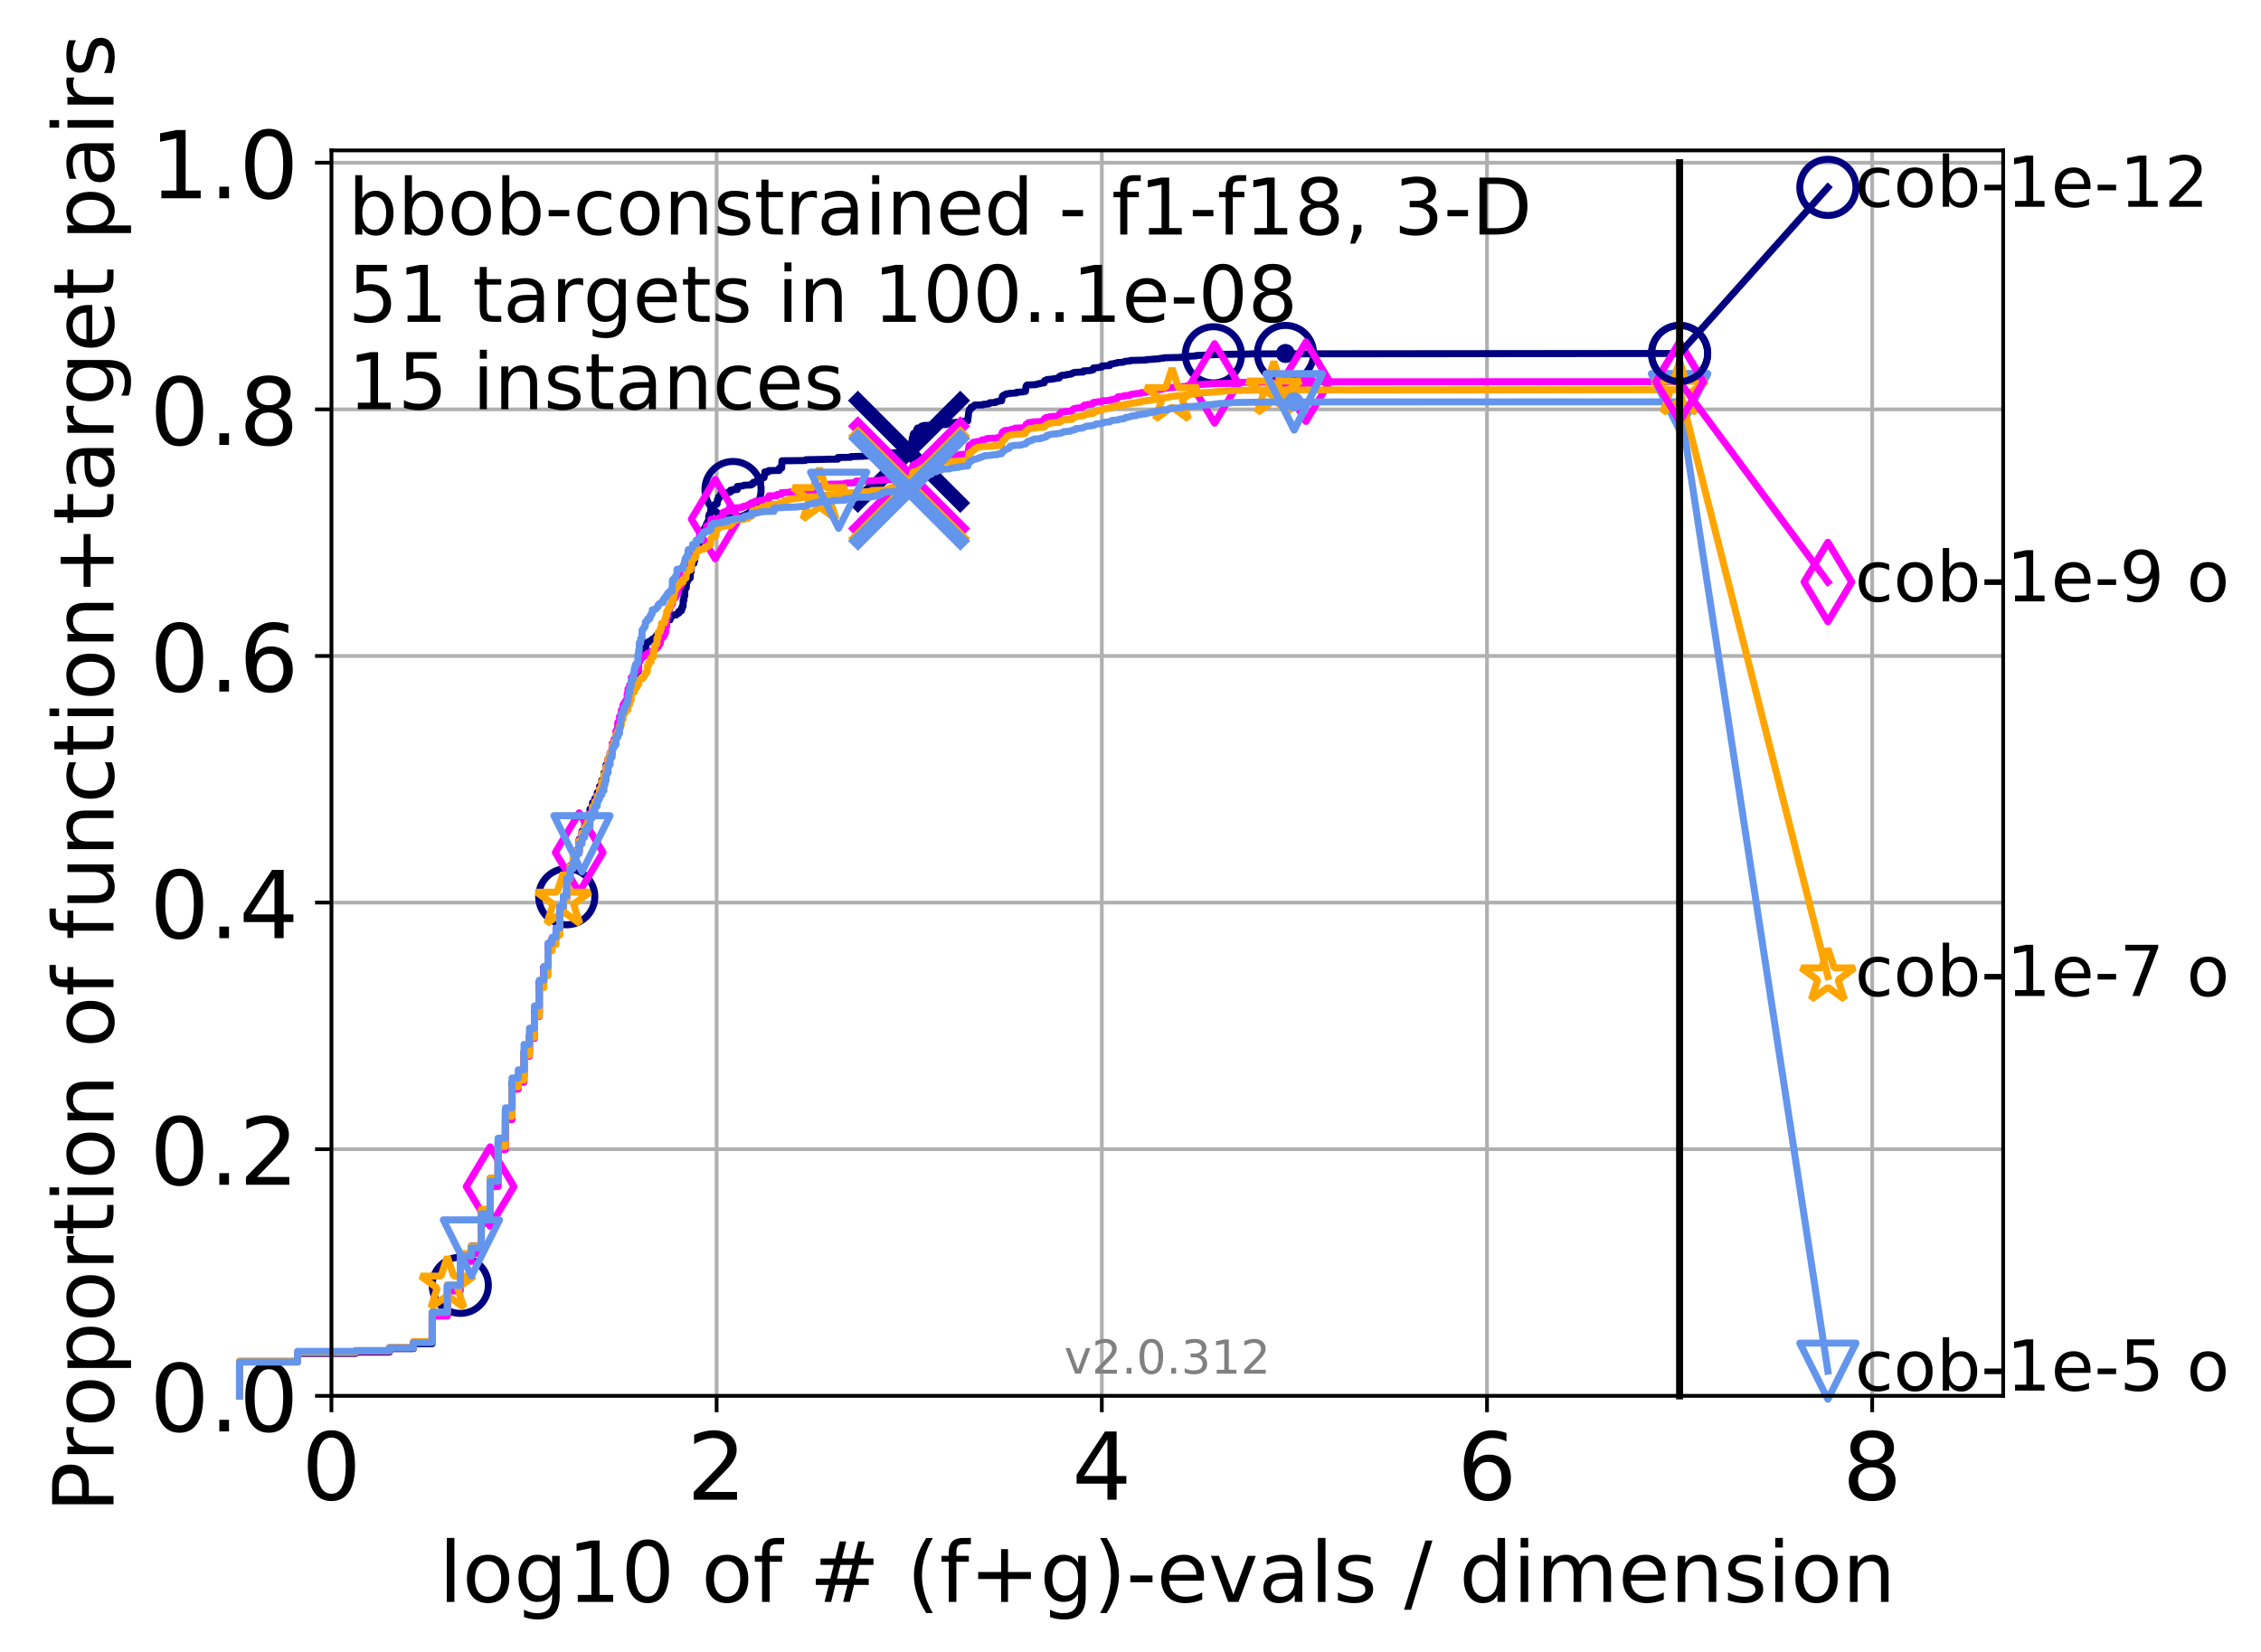 <?xml version="1.0" encoding="utf-8" standalone="no"?>
<!DOCTYPE svg PUBLIC "-//W3C//DTD SVG 1.1//EN"
  "http://www.w3.org/Graphics/SVG/1.1/DTD/svg11.dtd">
<!-- Created with matplotlib (http://matplotlib.org/) -->
<svg height="353pt" version="1.1" viewBox="0 0 483 353" width="483pt" xmlns="http://www.w3.org/2000/svg" xmlns:xlink="http://www.w3.org/1999/xlink">
 <defs>
  <style type="text/css">
*{stroke-linecap:butt;stroke-linejoin:round;}
  </style>
 </defs>
 <g id="figure_1">
  <g id="patch_1">
   <path d="M 0 353.222 
L 483.84 353.222 
L 483.84 0 
L 0 0 
z
" style="fill:#ffffff;"/>
  </g>
  <g id="axes_1">
   <g id="patch_2">
    <path d="M 70.8 298.245 
L 427.92 298.245 
L 427.92 32.133 
L 70.8 32.133 
z
" style="fill:#ffffff;"/>
   </g>
   <g id="matplotlib.axis_1">
    <g id="xtick_1">
     <g id="line2d_1">
      <path clip-path="url(#p6515229dc2)" d="M 70.8 298.245 
L 70.8 32.133 
" style="fill:none;stroke:#b0b0b0;stroke-linecap:square;stroke-width:0.8;"/>
     </g>
     <g id="line2d_2">
      <defs>
       <path d="M 0 0 
L 0 3.5 
" id="mc6907163ab" style="stroke:#000000;stroke-width:0.8;"/>
      </defs>
      <g>
       <use style="stroke:#000000;stroke-width:0.8;" x="70.8" xlink:href="#mc6907163ab" y="298.245"/>
      </g>
     </g>
     <g id="text_1">
      <!-- 0 -->
      <defs>
       <path d="M 31.781 66.406 
Q 24.172 66.406 20.328 58.906 
Q 16.5 51.422 16.5 36.375 
Q 16.5 21.391 20.328 13.891 
Q 24.172 6.391 31.781 6.391 
Q 39.453 6.391 43.281 13.891 
Q 47.125 21.391 47.125 36.375 
Q 47.125 51.422 43.281 58.906 
Q 39.453 66.406 31.781 66.406 
z
M 31.781 74.219 
Q 44.047 74.219 50.516 64.516 
Q 56.984 54.828 56.984 36.375 
Q 56.984 17.969 50.516 8.266 
Q 44.047 -1.422 31.781 -1.422 
Q 19.531 -1.422 13.062 8.266 
Q 6.594 17.969 6.594 36.375 
Q 6.594 54.828 13.062 64.516 
Q 19.531 74.219 31.781 74.219 
z
" id="DejaVuSans-30"/>
      </defs>
      <g transform="translate(64.438 320.442)scale(0.2 -0.2)">
       <use xlink:href="#DejaVuSans-30"/>
      </g>
     </g>
    </g>
    <g id="xtick_2">
     <g id="line2d_3">
      <path clip-path="url(#p6515229dc2)" d="M 153.086 298.245 
L 153.086 32.133 
" style="fill:none;stroke:#b0b0b0;stroke-linecap:square;stroke-width:0.8;"/>
     </g>
     <g id="line2d_4">
      <g>
       <use style="stroke:#000000;stroke-width:0.8;" x="153.086" xlink:href="#mc6907163ab" y="298.245"/>
      </g>
     </g>
     <g id="text_2">
      <!-- 2 -->
      <defs>
       <path d="M 19.188 8.297 
L 53.609 8.297 
L 53.609 0 
L 7.328 0 
L 7.328 8.297 
Q 12.938 14.109 22.625 23.891 
Q 32.328 33.688 34.812 36.531 
Q 39.547 41.844 41.422 45.531 
Q 43.312 49.219 43.312 52.781 
Q 43.312 58.594 39.234 62.25 
Q 35.156 65.922 28.609 65.922 
Q 23.969 65.922 18.812 64.312 
Q 13.672 62.703 7.812 59.422 
L 7.812 69.391 
Q 13.766 71.781 18.938 73 
Q 24.125 74.219 28.422 74.219 
Q 39.75 74.219 46.484 68.547 
Q 53.219 62.891 53.219 53.422 
Q 53.219 48.922 51.531 44.891 
Q 49.859 40.875 45.406 35.406 
Q 44.188 33.984 37.641 27.219 
Q 31.109 20.453 19.188 8.297 
z
" id="DejaVuSans-32"/>
      </defs>
      <g transform="translate(146.723 320.442)scale(0.2 -0.2)">
       <use xlink:href="#DejaVuSans-32"/>
      </g>
     </g>
    </g>
    <g id="xtick_3">
     <g id="line2d_5">
      <path clip-path="url(#p6515229dc2)" d="M 235.371 298.245 
L 235.371 32.133 
" style="fill:none;stroke:#b0b0b0;stroke-linecap:square;stroke-width:0.8;"/>
     </g>
     <g id="line2d_6">
      <g>
       <use style="stroke:#000000;stroke-width:0.8;" x="235.371" xlink:href="#mc6907163ab" y="298.245"/>
      </g>
     </g>
     <g id="text_3">
      <!-- 4 -->
      <defs>
       <path d="M 37.797 64.312 
L 12.891 25.391 
L 37.797 25.391 
z
M 35.203 72.906 
L 47.609 72.906 
L 47.609 25.391 
L 58.016 25.391 
L 58.016 17.188 
L 47.609 17.188 
L 47.609 0 
L 37.797 0 
L 37.797 17.188 
L 4.891 17.188 
L 4.891 26.703 
z
" id="DejaVuSans-34"/>
      </defs>
      <g transform="translate(229.009 320.442)scale(0.2 -0.2)">
       <use xlink:href="#DejaVuSans-34"/>
      </g>
     </g>
    </g>
    <g id="xtick_4">
     <g id="line2d_7">
      <path clip-path="url(#p6515229dc2)" d="M 317.657 298.245 
L 317.657 32.133 
" style="fill:none;stroke:#b0b0b0;stroke-linecap:square;stroke-width:0.8;"/>
     </g>
     <g id="line2d_8">
      <g>
       <use style="stroke:#000000;stroke-width:0.8;" x="317.657" xlink:href="#mc6907163ab" y="298.245"/>
      </g>
     </g>
     <g id="text_4">
      <!-- 6 -->
      <defs>
       <path d="M 33.016 40.375 
Q 26.375 40.375 22.484 35.828 
Q 18.609 31.297 18.609 23.391 
Q 18.609 15.531 22.484 10.953 
Q 26.375 6.391 33.016 6.391 
Q 39.656 6.391 43.531 10.953 
Q 47.406 15.531 47.406 23.391 
Q 47.406 31.297 43.531 35.828 
Q 39.656 40.375 33.016 40.375 
z
M 52.594 71.297 
L 52.594 62.312 
Q 48.875 64.062 45.094 64.984 
Q 41.312 65.922 37.594 65.922 
Q 27.828 65.922 22.672 59.328 
Q 17.531 52.734 16.797 39.406 
Q 19.672 43.656 24.016 45.922 
Q 28.375 48.188 33.594 48.188 
Q 44.578 48.188 50.953 41.516 
Q 57.328 34.859 57.328 23.391 
Q 57.328 12.156 50.688 5.359 
Q 44.047 -1.422 33.016 -1.422 
Q 20.359 -1.422 13.672 8.266 
Q 6.984 17.969 6.984 36.375 
Q 6.984 53.656 15.188 63.938 
Q 23.391 74.219 37.203 74.219 
Q 40.922 74.219 44.703 73.484 
Q 48.484 72.75 52.594 71.297 
z
" id="DejaVuSans-36"/>
      </defs>
      <g transform="translate(311.295 320.442)scale(0.2 -0.2)">
       <use xlink:href="#DejaVuSans-36"/>
      </g>
     </g>
    </g>
    <g id="xtick_5">
     <g id="line2d_9">
      <path clip-path="url(#p6515229dc2)" d="M 399.943 298.245 
L 399.943 32.133 
" style="fill:none;stroke:#b0b0b0;stroke-linecap:square;stroke-width:0.8;"/>
     </g>
     <g id="line2d_10">
      <g>
       <use style="stroke:#000000;stroke-width:0.8;" x="399.943" xlink:href="#mc6907163ab" y="298.245"/>
      </g>
     </g>
     <g id="text_5">
      <!-- 8 -->
      <defs>
       <path d="M 31.781 34.625 
Q 24.75 34.625 20.719 30.859 
Q 16.703 27.094 16.703 20.516 
Q 16.703 13.922 20.719 10.156 
Q 24.75 6.391 31.781 6.391 
Q 38.812 6.391 42.859 10.172 
Q 46.922 13.969 46.922 20.516 
Q 46.922 27.094 42.891 30.859 
Q 38.875 34.625 31.781 34.625 
z
M 21.922 38.812 
Q 15.578 40.375 12.031 44.719 
Q 8.5 49.078 8.5 55.328 
Q 8.5 64.062 14.719 69.141 
Q 20.953 74.219 31.781 74.219 
Q 42.672 74.219 48.875 69.141 
Q 55.078 64.062 55.078 55.328 
Q 55.078 49.078 51.531 44.719 
Q 48 40.375 41.703 38.812 
Q 48.828 37.156 52.797 32.312 
Q 56.781 27.484 56.781 20.516 
Q 56.781 9.906 50.312 4.234 
Q 43.844 -1.422 31.781 -1.422 
Q 19.734 -1.422 13.25 4.234 
Q 6.781 9.906 6.781 20.516 
Q 6.781 27.484 10.781 32.312 
Q 14.797 37.156 21.922 38.812 
z
M 18.312 54.391 
Q 18.312 48.734 21.844 45.562 
Q 25.391 42.391 31.781 42.391 
Q 38.141 42.391 41.719 45.562 
Q 45.312 48.734 45.312 54.391 
Q 45.312 60.062 41.719 63.234 
Q 38.141 66.406 31.781 66.406 
Q 25.391 66.406 21.844 63.234 
Q 18.312 60.062 18.312 54.391 
z
" id="DejaVuSans-38"/>
      </defs>
      <g transform="translate(393.58 320.442)scale(0.2 -0.2)">
       <use xlink:href="#DejaVuSans-38"/>
      </g>
     </g>
    </g>
    <g id="text_6">
     <!-- log10 of # (f+g)-evals / dimension -->
     <defs>
      <path d="M 9.422 75.984 
L 18.406 75.984 
L 18.406 0 
L 9.422 0 
z
" id="DejaVuSans-6c"/>
      <path d="M 30.609 48.391 
Q 23.391 48.391 19.188 42.75 
Q 14.984 37.109 14.984 27.297 
Q 14.984 17.484 19.156 11.844 
Q 23.344 6.203 30.609 6.203 
Q 37.797 6.203 41.984 11.859 
Q 46.188 17.531 46.188 27.297 
Q 46.188 37.016 41.984 42.703 
Q 37.797 48.391 30.609 48.391 
z
M 30.609 56 
Q 42.328 56 49.016 48.375 
Q 55.719 40.766 55.719 27.297 
Q 55.719 13.875 49.016 6.219 
Q 42.328 -1.422 30.609 -1.422 
Q 18.844 -1.422 12.172 6.219 
Q 5.516 13.875 5.516 27.297 
Q 5.516 40.766 12.172 48.375 
Q 18.844 56 30.609 56 
z
" id="DejaVuSans-6f"/>
      <path d="M 45.406 27.984 
Q 45.406 37.75 41.375 43.109 
Q 37.359 48.484 30.078 48.484 
Q 22.859 48.484 18.828 43.109 
Q 14.797 37.75 14.797 27.984 
Q 14.797 18.266 18.828 12.891 
Q 22.859 7.516 30.078 7.516 
Q 37.359 7.516 41.375 12.891 
Q 45.406 18.266 45.406 27.984 
z
M 54.391 6.781 
Q 54.391 -7.172 48.188 -13.984 
Q 42 -20.797 29.203 -20.797 
Q 24.469 -20.797 20.266 -20.094 
Q 16.062 -19.391 12.109 -17.922 
L 12.109 -9.188 
Q 16.062 -11.328 19.922 -12.344 
Q 23.781 -13.375 27.781 -13.375 
Q 36.625 -13.375 41.016 -8.766 
Q 45.406 -4.156 45.406 5.172 
L 45.406 9.625 
Q 42.625 4.781 38.281 2.391 
Q 33.938 0 27.875 0 
Q 17.828 0 11.672 7.656 
Q 5.516 15.328 5.516 27.984 
Q 5.516 40.672 11.672 48.328 
Q 17.828 56 27.875 56 
Q 33.938 56 38.281 53.609 
Q 42.625 51.219 45.406 46.391 
L 45.406 54.688 
L 54.391 54.688 
z
" id="DejaVuSans-67"/>
      <path d="M 12.406 8.297 
L 28.516 8.297 
L 28.516 63.922 
L 10.984 60.406 
L 10.984 69.391 
L 28.422 72.906 
L 38.281 72.906 
L 38.281 8.297 
L 54.391 8.297 
L 54.391 0 
L 12.406 0 
z
" id="DejaVuSans-31"/>
      <path id="DejaVuSans-20"/>
      <path d="M 37.109 75.984 
L 37.109 68.5 
L 28.516 68.5 
Q 23.688 68.5 21.797 66.547 
Q 19.922 64.594 19.922 59.516 
L 19.922 54.688 
L 34.719 54.688 
L 34.719 47.703 
L 19.922 47.703 
L 19.922 0 
L 10.891 0 
L 10.891 47.703 
L 2.297 47.703 
L 2.297 54.688 
L 10.891 54.688 
L 10.891 58.5 
Q 10.891 67.625 15.141 71.797 
Q 19.391 75.984 28.609 75.984 
z
" id="DejaVuSans-66"/>
      <path d="M 51.125 44 
L 36.922 44 
L 32.812 27.688 
L 47.125 27.688 
z
M 43.797 71.781 
L 38.719 51.516 
L 52.984 51.516 
L 58.109 71.781 
L 65.922 71.781 
L 60.891 51.516 
L 76.125 51.516 
L 76.125 44 
L 58.984 44 
L 54.984 27.688 
L 70.516 27.688 
L 70.516 20.219 
L 53.078 20.219 
L 48 0 
L 40.188 0 
L 45.219 20.219 
L 30.906 20.219 
L 25.875 0 
L 18.016 0 
L 23.094 20.219 
L 7.719 20.219 
L 7.719 27.688 
L 24.906 27.688 
L 29 44 
L 13.281 44 
L 13.281 51.516 
L 30.906 51.516 
L 35.891 71.781 
z
" id="DejaVuSans-23"/>
      <path d="M 31 75.875 
Q 24.469 64.656 21.281 53.656 
Q 18.109 42.672 18.109 31.391 
Q 18.109 20.125 21.312 9.062 
Q 24.516 -2 31 -13.188 
L 23.188 -13.188 
Q 15.875 -1.703 12.234 9.375 
Q 8.594 20.453 8.594 31.391 
Q 8.594 42.281 12.203 53.312 
Q 15.828 64.359 23.188 75.875 
z
" id="DejaVuSans-28"/>
      <path d="M 46 62.703 
L 46 35.5 
L 73.188 35.5 
L 73.188 27.203 
L 46 27.203 
L 46 0 
L 37.797 0 
L 37.797 27.203 
L 10.594 27.203 
L 10.594 35.5 
L 37.797 35.5 
L 37.797 62.703 
z
" id="DejaVuSans-2b"/>
      <path d="M 8.016 75.875 
L 15.828 75.875 
Q 23.141 64.359 26.781 53.312 
Q 30.422 42.281 30.422 31.391 
Q 30.422 20.453 26.781 9.375 
Q 23.141 -1.703 15.828 -13.188 
L 8.016 -13.188 
Q 14.5 -2 17.703 9.062 
Q 20.906 20.125 20.906 31.391 
Q 20.906 42.672 17.703 53.656 
Q 14.5 64.656 8.016 75.875 
z
" id="DejaVuSans-29"/>
      <path d="M 4.891 31.391 
L 31.203 31.391 
L 31.203 23.391 
L 4.891 23.391 
z
" id="DejaVuSans-2d"/>
      <path d="M 56.203 29.594 
L 56.203 25.203 
L 14.891 25.203 
Q 15.484 15.922 20.484 11.062 
Q 25.484 6.203 34.422 6.203 
Q 39.594 6.203 44.453 7.469 
Q 49.312 8.734 54.109 11.281 
L 54.109 2.781 
Q 49.266 0.734 44.188 -0.344 
Q 39.109 -1.422 33.891 -1.422 
Q 20.797 -1.422 13.156 6.188 
Q 5.516 13.812 5.516 26.812 
Q 5.516 40.234 12.766 48.109 
Q 20.016 56 32.328 56 
Q 43.359 56 49.781 48.891 
Q 56.203 41.797 56.203 29.594 
z
M 47.219 32.234 
Q 47.125 39.594 43.094 43.984 
Q 39.062 48.391 32.422 48.391 
Q 24.906 48.391 20.391 44.141 
Q 15.875 39.891 15.188 32.172 
z
" id="DejaVuSans-65"/>
      <path d="M 2.984 54.688 
L 12.5 54.688 
L 29.594 8.797 
L 46.688 54.688 
L 56.203 54.688 
L 35.688 0 
L 23.484 0 
z
" id="DejaVuSans-76"/>
      <path d="M 34.281 27.484 
Q 23.391 27.484 19.188 25 
Q 14.984 22.516 14.984 16.5 
Q 14.984 11.719 18.141 8.906 
Q 21.297 6.109 26.703 6.109 
Q 34.188 6.109 38.703 11.406 
Q 43.219 16.703 43.219 25.484 
L 43.219 27.484 
z
M 52.203 31.203 
L 52.203 0 
L 43.219 0 
L 43.219 8.297 
Q 40.141 3.328 35.547 0.953 
Q 30.953 -1.422 24.312 -1.422 
Q 15.922 -1.422 10.953 3.297 
Q 6 8.016 6 15.922 
Q 6 25.141 12.172 29.828 
Q 18.359 34.516 30.609 34.516 
L 43.219 34.516 
L 43.219 35.406 
Q 43.219 41.609 39.141 45 
Q 35.062 48.391 27.688 48.391 
Q 23 48.391 18.547 47.266 
Q 14.109 46.141 10.016 43.891 
L 10.016 52.203 
Q 14.938 54.109 19.578 55.047 
Q 24.219 56 28.609 56 
Q 40.484 56 46.344 49.844 
Q 52.203 43.703 52.203 31.203 
z
" id="DejaVuSans-61"/>
      <path d="M 44.281 53.078 
L 44.281 44.578 
Q 40.484 46.531 36.375 47.5 
Q 32.281 48.484 27.875 48.484 
Q 21.188 48.484 17.844 46.438 
Q 14.5 44.391 14.5 40.281 
Q 14.5 37.156 16.891 35.375 
Q 19.281 33.594 26.516 31.984 
L 29.594 31.297 
Q 39.156 29.25 43.188 25.516 
Q 47.219 21.781 47.219 15.094 
Q 47.219 7.469 41.188 3.016 
Q 35.156 -1.422 24.609 -1.422 
Q 20.219 -1.422 15.453 -0.562 
Q 10.688 0.297 5.422 2 
L 5.422 11.281 
Q 10.406 8.688 15.234 7.391 
Q 20.062 6.109 24.812 6.109 
Q 31.156 6.109 34.562 8.281 
Q 37.984 10.453 37.984 14.406 
Q 37.984 18.062 35.516 20.016 
Q 33.062 21.969 24.703 23.781 
L 21.578 24.516 
Q 13.234 26.266 9.516 29.906 
Q 5.812 33.547 5.812 39.891 
Q 5.812 47.609 11.281 51.797 
Q 16.75 56 26.812 56 
Q 31.781 56 36.172 55.266 
Q 40.578 54.547 44.281 53.078 
z
" id="DejaVuSans-73"/>
      <path d="M 25.391 72.906 
L 33.688 72.906 
L 8.297 -9.281 
L 0 -9.281 
z
" id="DejaVuSans-2f"/>
      <path d="M 45.406 46.391 
L 45.406 75.984 
L 54.391 75.984 
L 54.391 0 
L 45.406 0 
L 45.406 8.203 
Q 42.578 3.328 38.25 0.953 
Q 33.938 -1.422 27.875 -1.422 
Q 17.969 -1.422 11.734 6.484 
Q 5.516 14.406 5.516 27.297 
Q 5.516 40.188 11.734 48.094 
Q 17.969 56 27.875 56 
Q 33.938 56 38.25 53.625 
Q 42.578 51.266 45.406 46.391 
z
M 14.797 27.297 
Q 14.797 17.391 18.875 11.75 
Q 22.953 6.109 30.078 6.109 
Q 37.203 6.109 41.297 11.75 
Q 45.406 17.391 45.406 27.297 
Q 45.406 37.203 41.297 42.844 
Q 37.203 48.484 30.078 48.484 
Q 22.953 48.484 18.875 42.844 
Q 14.797 37.203 14.797 27.297 
z
" id="DejaVuSans-64"/>
      <path d="M 9.422 54.688 
L 18.406 54.688 
L 18.406 0 
L 9.422 0 
z
M 9.422 75.984 
L 18.406 75.984 
L 18.406 64.594 
L 9.422 64.594 
z
" id="DejaVuSans-69"/>
      <path d="M 52 44.188 
Q 55.375 50.25 60.062 53.125 
Q 64.75 56 71.094 56 
Q 79.641 56 84.281 50.016 
Q 88.922 44.047 88.922 33.016 
L 88.922 0 
L 79.891 0 
L 79.891 32.719 
Q 79.891 40.578 77.094 44.375 
Q 74.312 48.188 68.609 48.188 
Q 61.625 48.188 57.562 43.547 
Q 53.516 38.922 53.516 30.906 
L 53.516 0 
L 44.484 0 
L 44.484 32.719 
Q 44.484 40.625 41.703 44.406 
Q 38.922 48.188 33.109 48.188 
Q 26.219 48.188 22.156 43.531 
Q 18.109 38.875 18.109 30.906 
L 18.109 0 
L 9.078 0 
L 9.078 54.688 
L 18.109 54.688 
L 18.109 46.188 
Q 21.188 51.219 25.484 53.609 
Q 29.781 56 35.688 56 
Q 41.656 56 45.828 52.969 
Q 50 49.953 52 44.188 
z
" id="DejaVuSans-6d"/>
      <path d="M 54.891 33.016 
L 54.891 0 
L 45.906 0 
L 45.906 32.719 
Q 45.906 40.484 42.875 44.328 
Q 39.844 48.188 33.797 48.188 
Q 26.516 48.188 22.312 43.547 
Q 18.109 38.922 18.109 30.906 
L 18.109 0 
L 9.078 0 
L 9.078 54.688 
L 18.109 54.688 
L 18.109 46.188 
Q 21.344 51.125 25.703 53.562 
Q 30.078 56 35.797 56 
Q 45.219 56 50.047 50.172 
Q 54.891 44.344 54.891 33.016 
z
" id="DejaVuSans-6e"/>
     </defs>
     <g transform="translate(93.753 342.279)scale(0.18 -0.18)">
      <use xlink:href="#DejaVuSans-6c"/>
      <use x="27.783" xlink:href="#DejaVuSans-6f"/>
      <use x="88.965" xlink:href="#DejaVuSans-67"/>
      <use x="152.441" xlink:href="#DejaVuSans-31"/>
      <use x="216.064" xlink:href="#DejaVuSans-30"/>
      <use x="279.688" xlink:href="#DejaVuSans-20"/>
      <use x="311.475" xlink:href="#DejaVuSans-6f"/>
      <use x="372.656" xlink:href="#DejaVuSans-66"/>
      <use x="407.861" xlink:href="#DejaVuSans-20"/>
      <use x="439.648" xlink:href="#DejaVuSans-23"/>
      <use x="523.438" xlink:href="#DejaVuSans-20"/>
      <use x="555.225" xlink:href="#DejaVuSans-28"/>
      <use x="594.238" xlink:href="#DejaVuSans-66"/>
      <use x="629.443" xlink:href="#DejaVuSans-2b"/>
      <use x="713.232" xlink:href="#DejaVuSans-67"/>
      <use x="776.709" xlink:href="#DejaVuSans-29"/>
      <use x="815.723" xlink:href="#DejaVuSans-2d"/>
      <use x="851.807" xlink:href="#DejaVuSans-65"/>
      <use x="913.33" xlink:href="#DejaVuSans-76"/>
      <use x="972.51" xlink:href="#DejaVuSans-61"/>
      <use x="1033.789" xlink:href="#DejaVuSans-6c"/>
      <use x="1061.572" xlink:href="#DejaVuSans-73"/>
      <use x="1113.672" xlink:href="#DejaVuSans-20"/>
      <use x="1145.459" xlink:href="#DejaVuSans-2f"/>
      <use x="1179.15" xlink:href="#DejaVuSans-20"/>
      <use x="1210.938" xlink:href="#DejaVuSans-64"/>
      <use x="1274.414" xlink:href="#DejaVuSans-69"/>
      <use x="1302.197" xlink:href="#DejaVuSans-6d"/>
      <use x="1399.609" xlink:href="#DejaVuSans-65"/>
      <use x="1461.133" xlink:href="#DejaVuSans-6e"/>
      <use x="1524.512" xlink:href="#DejaVuSans-73"/>
      <use x="1576.611" xlink:href="#DejaVuSans-69"/>
      <use x="1604.395" xlink:href="#DejaVuSans-6f"/>
      <use x="1665.576" xlink:href="#DejaVuSans-6e"/>
     </g>
    </g>
   </g>
   <g id="matplotlib.axis_2">
    <g id="ytick_1">
     <g id="line2d_11">
      <path clip-path="url(#p6515229dc2)" d="M 70.8 298.245 
L 427.92 298.245 
" style="fill:none;stroke:#b0b0b0;stroke-linecap:square;stroke-width:0.8;"/>
     </g>
     <g id="line2d_12">
      <defs>
       <path d="M 0 0 
L -3.5 0 
" id="m5139ee4a35" style="stroke:#000000;stroke-width:0.8;"/>
      </defs>
      <g>
       <use style="stroke:#000000;stroke-width:0.8;" x="70.8" xlink:href="#m5139ee4a35" y="298.245"/>
      </g>
     </g>
     <g id="text_7">
      <!-- 0.0 -->
      <defs>
       <path d="M 10.688 12.406 
L 21 12.406 
L 21 0 
L 10.688 0 
z
" id="DejaVuSans-2e"/>
      </defs>
      <g transform="translate(31.994 305.844)scale(0.2 -0.2)">
       <use xlink:href="#DejaVuSans-30"/>
       <use x="63.623" xlink:href="#DejaVuSans-2e"/>
       <use x="95.41" xlink:href="#DejaVuSans-30"/>
      </g>
     </g>
    </g>
    <g id="ytick_2">
     <g id="line2d_13">
      <path clip-path="url(#p6515229dc2)" d="M 70.8 245.55 
L 427.92 245.55 
" style="fill:none;stroke:#b0b0b0;stroke-linecap:square;stroke-width:0.8;"/>
     </g>
     <g id="line2d_14">
      <g>
       <use style="stroke:#000000;stroke-width:0.8;" x="70.8" xlink:href="#m5139ee4a35" y="245.55"/>
      </g>
     </g>
     <g id="text_8">
      <!-- 0.2 -->
      <g transform="translate(31.994 253.148)scale(0.2 -0.2)">
       <use xlink:href="#DejaVuSans-30"/>
       <use x="63.623" xlink:href="#DejaVuSans-2e"/>
       <use x="95.41" xlink:href="#DejaVuSans-32"/>
      </g>
     </g>
    </g>
    <g id="ytick_3">
     <g id="line2d_15">
      <path clip-path="url(#p6515229dc2)" d="M 70.8 192.854 
L 427.92 192.854 
" style="fill:none;stroke:#b0b0b0;stroke-linecap:square;stroke-width:0.8;"/>
     </g>
     <g id="line2d_16">
      <g>
       <use style="stroke:#000000;stroke-width:0.8;" x="70.8" xlink:href="#m5139ee4a35" y="192.854"/>
      </g>
     </g>
     <g id="text_9">
      <!-- 0.4 -->
      <g transform="translate(31.994 200.453)scale(0.2 -0.2)">
       <use xlink:href="#DejaVuSans-30"/>
       <use x="63.623" xlink:href="#DejaVuSans-2e"/>
       <use x="95.41" xlink:href="#DejaVuSans-34"/>
      </g>
     </g>
    </g>
    <g id="ytick_4">
     <g id="line2d_17">
      <path clip-path="url(#p6515229dc2)" d="M 70.8 140.159 
L 427.92 140.159 
" style="fill:none;stroke:#b0b0b0;stroke-linecap:square;stroke-width:0.8;"/>
     </g>
     <g id="line2d_18">
      <g>
       <use style="stroke:#000000;stroke-width:0.8;" x="70.8" xlink:href="#m5139ee4a35" y="140.159"/>
      </g>
     </g>
     <g id="text_10">
      <!-- 0.6 -->
      <g transform="translate(31.994 147.757)scale(0.2 -0.2)">
       <use xlink:href="#DejaVuSans-30"/>
       <use x="63.623" xlink:href="#DejaVuSans-2e"/>
       <use x="95.41" xlink:href="#DejaVuSans-36"/>
      </g>
     </g>
    </g>
    <g id="ytick_5">
     <g id="line2d_19">
      <path clip-path="url(#p6515229dc2)" d="M 70.8 87.464 
L 427.92 87.464 
" style="fill:none;stroke:#b0b0b0;stroke-linecap:square;stroke-width:0.8;"/>
     </g>
     <g id="line2d_20">
      <g>
       <use style="stroke:#000000;stroke-width:0.8;" x="70.8" xlink:href="#m5139ee4a35" y="87.464"/>
      </g>
     </g>
     <g id="text_11">
      <!-- 0.8 -->
      <g transform="translate(31.994 95.062)scale(0.2 -0.2)">
       <use xlink:href="#DejaVuSans-30"/>
       <use x="63.623" xlink:href="#DejaVuSans-2e"/>
       <use x="95.41" xlink:href="#DejaVuSans-38"/>
      </g>
     </g>
    </g>
    <g id="ytick_6">
     <g id="line2d_21">
      <path clip-path="url(#p6515229dc2)" d="M 70.8 34.768 
L 427.92 34.768 
" style="fill:none;stroke:#b0b0b0;stroke-linecap:square;stroke-width:0.8;"/>
     </g>
     <g id="line2d_22">
      <g>
       <use style="stroke:#000000;stroke-width:0.8;" x="70.8" xlink:href="#m5139ee4a35" y="34.768"/>
      </g>
     </g>
     <g id="text_12">
      <!-- 1.0 -->
      <g transform="translate(31.994 42.367)scale(0.2 -0.2)">
       <use xlink:href="#DejaVuSans-31"/>
       <use x="63.623" xlink:href="#DejaVuSans-2e"/>
       <use x="95.41" xlink:href="#DejaVuSans-30"/>
      </g>
     </g>
    </g>
    <g id="text_13">
     <!-- Proportion of function+target pairs -->
     <defs>
      <path d="M 19.672 64.797 
L 19.672 37.406 
L 32.078 37.406 
Q 38.969 37.406 42.719 40.969 
Q 46.484 44.531 46.484 51.125 
Q 46.484 57.672 42.719 61.234 
Q 38.969 64.797 32.078 64.797 
z
M 9.812 72.906 
L 32.078 72.906 
Q 44.344 72.906 50.609 67.359 
Q 56.891 61.812 56.891 51.125 
Q 56.891 40.328 50.609 34.812 
Q 44.344 29.297 32.078 29.297 
L 19.672 29.297 
L 19.672 0 
L 9.812 0 
z
" id="DejaVuSans-50"/>
      <path d="M 41.109 46.297 
Q 39.594 47.172 37.812 47.578 
Q 36.031 48 33.891 48 
Q 26.266 48 22.188 43.047 
Q 18.109 38.094 18.109 28.812 
L 18.109 0 
L 9.078 0 
L 9.078 54.688 
L 18.109 54.688 
L 18.109 46.188 
Q 20.953 51.172 25.484 53.578 
Q 30.031 56 36.531 56 
Q 37.453 56 38.578 55.875 
Q 39.703 55.766 41.062 55.516 
z
" id="DejaVuSans-72"/>
      <path d="M 18.109 8.203 
L 18.109 -20.797 
L 9.078 -20.797 
L 9.078 54.688 
L 18.109 54.688 
L 18.109 46.391 
Q 20.953 51.266 25.266 53.625 
Q 29.594 56 35.594 56 
Q 45.562 56 51.781 48.094 
Q 58.016 40.188 58.016 27.297 
Q 58.016 14.406 51.781 6.484 
Q 45.562 -1.422 35.594 -1.422 
Q 29.594 -1.422 25.266 0.953 
Q 20.953 3.328 18.109 8.203 
z
M 48.688 27.297 
Q 48.688 37.203 44.609 42.844 
Q 40.531 48.484 33.406 48.484 
Q 26.266 48.484 22.188 42.844 
Q 18.109 37.203 18.109 27.297 
Q 18.109 17.391 22.188 11.75 
Q 26.266 6.109 33.406 6.109 
Q 40.531 6.109 44.609 11.75 
Q 48.688 17.391 48.688 27.297 
z
" id="DejaVuSans-70"/>
      <path d="M 18.312 70.219 
L 18.312 54.688 
L 36.812 54.688 
L 36.812 47.703 
L 18.312 47.703 
L 18.312 18.016 
Q 18.312 11.328 20.141 9.422 
Q 21.969 7.516 27.594 7.516 
L 36.812 7.516 
L 36.812 0 
L 27.594 0 
Q 17.188 0 13.234 3.875 
Q 9.281 7.766 9.281 18.016 
L 9.281 47.703 
L 2.688 47.703 
L 2.688 54.688 
L 9.281 54.688 
L 9.281 70.219 
z
" id="DejaVuSans-74"/>
      <path d="M 8.5 21.578 
L 8.5 54.688 
L 17.484 54.688 
L 17.484 21.922 
Q 17.484 14.156 20.5 10.266 
Q 23.531 6.391 29.594 6.391 
Q 36.859 6.391 41.078 11.031 
Q 45.312 15.672 45.312 23.688 
L 45.312 54.688 
L 54.297 54.688 
L 54.297 0 
L 45.312 0 
L 45.312 8.406 
Q 42.047 3.422 37.719 1 
Q 33.406 -1.422 27.688 -1.422 
Q 18.266 -1.422 13.375 4.438 
Q 8.5 10.297 8.5 21.578 
z
M 31.109 56 
z
" id="DejaVuSans-75"/>
      <path d="M 48.781 52.594 
L 48.781 44.188 
Q 44.969 46.297 41.141 47.344 
Q 37.312 48.391 33.406 48.391 
Q 24.656 48.391 19.812 42.844 
Q 14.984 37.312 14.984 27.297 
Q 14.984 17.281 19.812 11.734 
Q 24.656 6.203 33.406 6.203 
Q 37.312 6.203 41.141 7.25 
Q 44.969 8.297 48.781 10.406 
L 48.781 2.094 
Q 45.016 0.344 40.984 -0.531 
Q 36.969 -1.422 32.422 -1.422 
Q 20.062 -1.422 12.781 6.344 
Q 5.516 14.109 5.516 27.297 
Q 5.516 40.672 12.859 48.328 
Q 20.219 56 33.016 56 
Q 37.156 56 41.109 55.141 
Q 45.062 54.297 48.781 52.594 
z
" id="DejaVuSans-63"/>
     </defs>
     <g transform="translate(24.25 323.179)rotate(-90)scale(0.18 -0.18)">
      <use xlink:href="#DejaVuSans-50"/>
      <use x="60.287" xlink:href="#DejaVuSans-72"/>
      <use x="101.369" xlink:href="#DejaVuSans-6f"/>
      <use x="162.551" xlink:href="#DejaVuSans-70"/>
      <use x="226.027" xlink:href="#DejaVuSans-6f"/>
      <use x="287.209" xlink:href="#DejaVuSans-72"/>
      <use x="328.322" xlink:href="#DejaVuSans-74"/>
      <use x="367.531" xlink:href="#DejaVuSans-69"/>
      <use x="395.314" xlink:href="#DejaVuSans-6f"/>
      <use x="456.496" xlink:href="#DejaVuSans-6e"/>
      <use x="519.875" xlink:href="#DejaVuSans-20"/>
      <use x="551.662" xlink:href="#DejaVuSans-6f"/>
      <use x="612.844" xlink:href="#DejaVuSans-66"/>
      <use x="648.049" xlink:href="#DejaVuSans-20"/>
      <use x="679.836" xlink:href="#DejaVuSans-66"/>
      <use x="715.041" xlink:href="#DejaVuSans-75"/>
      <use x="778.42" xlink:href="#DejaVuSans-6e"/>
      <use x="841.799" xlink:href="#DejaVuSans-63"/>
      <use x="896.779" xlink:href="#DejaVuSans-74"/>
      <use x="935.988" xlink:href="#DejaVuSans-69"/>
      <use x="963.771" xlink:href="#DejaVuSans-6f"/>
      <use x="1024.953" xlink:href="#DejaVuSans-6e"/>
      <use x="1088.332" xlink:href="#DejaVuSans-2b"/>
      <use x="1172.121" xlink:href="#DejaVuSans-74"/>
      <use x="1211.33" xlink:href="#DejaVuSans-61"/>
      <use x="1272.609" xlink:href="#DejaVuSans-72"/>
      <use x="1313.707" xlink:href="#DejaVuSans-67"/>
      <use x="1377.184" xlink:href="#DejaVuSans-65"/>
      <use x="1438.707" xlink:href="#DejaVuSans-74"/>
      <use x="1477.916" xlink:href="#DejaVuSans-20"/>
      <use x="1509.703" xlink:href="#DejaVuSans-70"/>
      <use x="1573.18" xlink:href="#DejaVuSans-61"/>
      <use x="1634.459" xlink:href="#DejaVuSans-69"/>
      <use x="1662.242" xlink:href="#DejaVuSans-72"/>
      <use x="1703.355" xlink:href="#DejaVuSans-73"/>
     </g>
    </g>
   </g>
   <g id="line2d_23">
    <defs>
     <path d="M 0 1.5 
C 0.398 1.5 0.779 1.342 1.061 1.061 
C 1.342 0.779 1.5 0.398 1.5 0 
C 1.5 -0.398 1.342 -0.779 1.061 -1.061 
C 0.779 -1.342 0.398 -1.5 0 -1.5 
C -0.398 -1.5 -0.779 -1.342 -1.061 -1.061 
C -1.342 -0.779 -1.5 -0.398 -1.5 0 
C -1.5 0.398 -1.342 0.779 -1.061 1.061 
C -0.779 1.342 -0.398 1.5 0 1.5 
z
" id="mee556a6ac1" style="stroke:#000080;"/>
    </defs>
    <g>
     <use style="fill:#000080;stroke:#000080;" x="274.606" xlink:href="#mee556a6ac1" y="75.524"/>
     <use style="fill:#000080;stroke:#000080;" x="274.606" xlink:href="#mee556a6ac1" y="75.524"/>
    </g>
   </g>
   <g id="line2d_24">
    <path d="M 51.17 298.245 
L 51.17 290.984 
L 63.555 290.984 
L 63.555 289.176 
L 75.94 289.176 
L 75.94 288.889 
L 83.185 288.889 
L 83.185 288.143 
L 88.326 288.143 
L 88.326 287.109 
L 92.313 287.109 
L 92.313 280.881 
L 95.57 280.881 
L 95.57 274.624 
L 98.325 274.624 
L 98.325 268.138 
L 100.711 268.138 
L 100.711 266.244 
L 102.815 266.244 
L 102.815 259.011 
L 104.698 259.011 
L 104.698 251.778 
L 106.401 251.778 
L 106.401 243.943 
L 107.956 243.943 
L 107.956 237.313 
L 109.386 237.313 
L 109.386 231.142 
L 110.71 231.142 
L 110.71 229.736 
L 111.943 229.736 
L 111.943 224.713 
L 113.096 224.713 
L 113.096 221.24 
L 114.179 221.24 
L 114.179 216.16 
L 115.201 216.16 
L 115.201 209.788 
L 116.167 209.788 
L 116.167 206.631 
L 117.083 206.631 
L 117.083 201.809 
L 117.955 201.809 
L 117.955 200.46 
L 118.786 200.46 
L 118.786 198.279 
L 119.58 198.279 
L 119.58 193.716 
L 120.341 193.716 
L 120.341 191.592 
L 121.07 191.592 
L 121.07 187.373 
L 121.771 187.373 
L 121.771 184.99 
L 122.445 184.99 
L 122.445 183.44 
L 123.095 183.44 
L 123.095 181.747 
L 123.722 181.747 
L 123.722 179.336 
L 124.328 179.336 
L 124.328 177.585 
L 124.914 177.585 
L 124.914 175.749 
L 125.481 175.749 
L 125.481 174.974 
L 126.031 174.974 
L 126.031 172.878 
L 126.565 172.878 
L 126.565 171.501 
L 127.082 171.501 
L 127.082 170.582 
L 127.586 170.582 
L 127.586 169.348 
L 128.075 169.348 
L 128.075 167.999 
L 128.552 167.999 
L 128.552 166.736 
L 129.016 166.736 
L 129.016 165.158 
L 129.468 165.158 
L 129.468 163.436 
L 129.91 163.436 
L 129.91 162.058 
L 130.34 162.058 
L 130.34 161.025 
L 130.761 161.025 
L 130.761 159.532 
L 131.171 159.532 
L 131.171 158.786 
L 131.573 158.786 
L 131.573 157.351 
L 131.966 157.351 
L 131.966 155.773 
L 132.35 155.773 
L 132.35 154.05 
L 132.726 154.05 
L 132.726 152.816 
L 133.095 152.816 
L 133.095 151.726 
L 133.456 151.726 
L 133.456 150.664 
L 133.809 150.664 
L 133.809 150.09 
L 134.156 150.09 
L 134.156 148.97 
L 134.497 148.97 
L 134.497 147.593 
L 134.831 147.593 
L 134.831 145.67 
L 135.159 145.67 
L 135.159 145.44 
L 135.481 145.44 
L 135.481 144.062 
L 135.797 144.062 
L 135.797 143.718 
L 136.108 143.632 
L 136.108 143.431 
L 136.413 143.402 
L 136.413 141.221 
L 136.713 141.221 
L 136.713 140.618 
L 137.009 140.618 
L 137.009 139.585 
L 137.299 139.585 
L 137.299 139.154 
L 137.585 139.154 
L 137.585 138.609 
L 137.867 138.58 
L 137.867 138.207 
L 138.006 138.207 
L 138.006 137.432 
L 138.144 137.432 
L 138.144 137.289 
L 138.551 137.203 
L 138.551 137.088 
L 139.081 137.031 
L 139.081 136.916 
L 139.211 136.916 
L 139.211 136.686 
L 139.34 136.686 
L 139.34 136.571 
L 139.721 136.571 
L 139.721 136.457 
L 139.847 136.457 
L 139.847 136.227 
L 139.971 136.227 
L 139.971 136.112 
L 140.218 136.112 
L 140.218 135.768 
L 140.461 135.768 
L 140.461 135.653 
L 140.581 135.653 
L 140.581 135.452 
L 140.7 135.452 
L 140.7 135.309 
L 141.171 135.251 
L 141.171 135.079 
L 141.286 135.079 
L 141.286 134.39 
L 141.515 134.304 
L 141.515 133.615 
L 141.742 133.615 
L 141.742 133.185 
L 141.965 133.156 
L 142.076 132.725 
L 142.511 132.725 
L 142.619 132.525 
L 143.146 132.438 
L 143.249 131.635 
L 143.859 131.549 
L 143.859 131.405 
L 144.448 131.405 
L 144.448 131.233 
L 144.735 131.147 
L 144.83 131.003 
L 145.018 131.003 
L 145.018 130.602 
L 145.571 130.515 
L 145.571 129.999 
L 145.751 129.999 
L 145.751 129.54 
L 145.93 129.54 
L 145.93 128.277 
L 146.107 128.277 
L 146.107 127.33 
L 146.282 127.33 
L 146.282 125.866 
L 146.456 125.866 
L 146.456 125.55 
L 146.627 125.55 
L 146.627 124.431 
L 146.797 124.431 
L 146.797 123.914 
L 147.133 123.828 
L 147.133 123.512 
L 147.462 123.484 
L 147.462 122.221 
L 147.625 122.221 
L 147.706 120.7 
L 147.786 120.7 
L 147.786 120.47 
L 148.104 120.441 
L 148.104 120.355 
L 148.26 120.355 
L 148.338 119.752 
L 148.416 119.752 
L 148.416 118.891 
L 148.57 118.891 
L 148.57 117.743 
L 148.722 117.743 
L 148.722 117.399 
L 149.024 117.342 
L 149.024 117.112 
L 149.173 117.112 
L 149.173 116.825 
L 149.321 116.825 
L 149.321 116.653 
L 149.467 116.653 
L 149.467 115.619 
L 149.612 115.619 
L 149.612 115.447 
L 149.756 115.447 
L 149.756 115.218 
L 149.899 115.218 
L 149.97 113.639 
L 150.182 113.61 
L 150.182 113.266 
L 150.46 113.237 
L 150.46 113.065 
L 150.597 113.065 
L 150.597 112.663 
L 150.734 112.663 
L 150.734 112.52 
L 150.869 112.52 
L 150.869 112.061 
L 151.003 112.061 
L 151.003 111.86 
L 151.137 111.86 
L 151.137 111.515 
L 151.269 111.515 
L 151.269 111.4 
L 151.401 111.4 
L 151.401 110.252 
L 151.531 110.252 
L 151.531 109.822 
L 151.789 109.736 
L 151.853 108.645 
L 152.169 108.559 
L 152.169 108.157 
L 152.541 108.1 
L 152.541 108.042 
L 152.664 108.042 
L 152.664 107.784 
L 153.026 107.698 
L 153.026 107.669 
L 153.204 107.669 
L 153.264 106.78 
L 153.381 106.78 
L 153.381 106.665 
L 153.498 106.665 
L 153.498 106.177 
L 153.958 106.091 
L 153.958 105.517 
L 155.27 105.459 
L 155.27 105.287 
L 155.635 105.287 
L 155.635 105.172 
L 156.043 105.115 
L 156.043 104.742 
L 156.59 104.742 
L 156.59 104.598 
L 157.497 104.598 
L 157.497 103.938 
L 158.492 103.852 
L 158.492 103.823 
L 158.927 103.737 
L 158.927 103.68 
L 160.489 103.622 
L 160.489 103.393 
L 160.878 103.393 
L 160.955 103.048 
L 161.484 102.962 
L 161.484 102.876 
L 162.497 102.819 
L 162.497 102.101 
L 163.221 102.044 
L 163.288 101.441 
L 163.389 101.441 
L 163.389 100.81 
L 164.174 100.81 
L 164.174 100.551 
L 166.456 100.523 
L 166.484 100.006 
L 166.983 100.006 
L 167.038 98.456 
L 172.007 98.399 
L 172.007 98.341 
L 172.131 98.341 
L 172.131 98.227 
L 176.719 98.14 
L 176.719 98.112 
L 178.981 98.112 
L 179.009 97.739 
L 181.748 97.71 
L 181.748 97.566 
L 184.526 97.48 
L 184.526 97.423 
L 185.591 97.423 
L 185.591 97.222 
L 187.082 97.136 
L 187.082 97.079 
L 187.898 97.079 
L 187.898 96.906 
L 190.515 96.849 
L 190.515 96.763 
L 192.005 96.705 
L 192.005 96.562 
L 194.412 96.476 
L 194.512 96.103 
L 194.559 96.074 
L 194.67 95.213 
L 194.676 95.213 
L 194.78 94.294 
L 194.826 94.208 
L 194.918 93.491 
L 194.998 93.433 
L 195.095 92.773 
L 195.163 92.687 
L 195.213 92.572 
L 195.471 92.486 
L 195.471 92.429 
L 195.752 92.372 
L 195.861 91.683 
L 195.926 91.683 
L 196.018 91.453 
L 196.715 91.396 
L 196.778 91.195 
L 196.87 91.137 
L 196.87 91.051 
L 197.246 90.994 
L 197.342 90.908 
L 200.418 90.822 
L 200.444 90.736 
L 202.148 90.707 
L 202.148 90.592 
L 202.79 90.563 
L 202.793 90.334 
L 204.411 90.248 
L 204.411 90.219 
L 205.559 90.133 
L 205.581 90.018 
L 206.738 89.932 
L 206.848 88.87 
L 206.862 88.813 
L 206.95 88.009 
L 206.985 87.98 
L 206.985 87.952 
L 207.096 87.492 
L 207.375 87.435 
L 207.452 87.004 
L 207.914 86.918 
L 207.959 86.775 
L 208.159 86.689 
L 208.181 86.545 
L 209.995 86.516 
L 209.995 86.402 
L 211.12 86.316 
L 211.145 86.229 
L 211.389 86.229 
L 211.398 86.057 
L 212.679 86 
L 212.685 85.856 
L 213.21 85.77 
L 213.302 85.713 
L 213.966 85.627 
L 214.068 84.852 
L 214.127 84.766 
L 214.17 84.593 
L 214.42 84.507 
L 214.42 84.421 
L 214.763 84.335 
L 214.764 84.278 
L 214.93 84.192 
L 214.93 84.163 
L 215.709 84.077 
L 215.709 84.048 
L 217.169 83.962 
L 217.176 83.819 
L 218.528 83.732 
L 218.528 83.704 
L 219.061 83.618 
L 219.169 82.67 
L 219.193 82.584 
L 219.245 82.412 
L 219.367 82.326 
L 219.381 82.269 
L 221.352 82.183 
L 221.352 82.154 
L 221.554 82.125 
L 221.554 82.039 
L 222.273 81.953 
L 222.273 81.896 
L 223.055 81.809 
L 223.147 81.322 
L 223.484 81.235 
L 223.484 81.207 
L 223.663 81.121 
L 223.663 81.092 
L 224.909 81.006 
L 224.911 80.948 
L 225.649 80.862 
L 225.649 80.834 
L 226.298 80.748 
L 226.355 80.403 
L 226.654 80.317 
L 226.761 80.202 
L 227.842 80.116 
L 227.856 80.03 
L 228.752 79.944 
L 228.807 79.886 
L 229.039 79.829 
L 229.039 79.8 
L 229.088 79.714 
L 229.449 79.628 
L 229.502 79.571 
L 231.404 79.485 
L 231.45 79.255 
L 232.949 79.169 
L 232.958 79.112 
L 233.512 79.025 
L 233.579 78.624 
L 234.656 78.538 
L 234.656 78.509 
L 235.392 78.423 
L 235.412 78.193 
L 237.088 78.107 
L 237.194 77.791 
L 237.962 77.705 
L 238.038 77.648 
L 238.642 77.562 
L 238.667 77.476 
L 239.963 77.389 
L 240.064 77.332 
L 240.294 77.246 
L 240.294 77.217 
L 241.395 77.131 
L 241.485 77.016 
L 244.845 76.93 
L 244.859 76.844 
L 246.408 76.758 
L 246.408 76.729 
L 247.75 76.643 
L 247.759 76.586 
L 248.632 76.5 
L 248.634 76.442 
L 252.432 76.356 
L 252.438 76.27 
L 253.762 76.184 
L 253.857 76.127 
L 255.571 76.041 
L 255.577 75.954 
L 257.743 75.868 
L 257.743 75.84 
L 260.293 75.753 
L 260.293 75.725 
L 267.063 75.639 
L 267.063 75.61 
L 358.8 75.524 
L 358.8 75.524 
" style="fill:none;stroke:#000080;stroke-linecap:square;stroke-width:1.5;"/>
   </g>
   <g id="line2d_25">
    <defs>
     <path d="M 0 6 
C 1.591 6 3.117 5.368 4.243 4.243 
C 5.368 3.117 6 1.591 6 0 
C 6 -1.591 5.368 -3.117 4.243 -4.243 
C 3.117 -5.368 1.591 -6 0 -6 
C -1.591 -6 -3.117 -5.368 -4.243 -4.243 
C -5.368 -3.117 -6 -1.591 -6 0 
C -6 1.591 -5.368 3.117 -4.243 4.243 
C -3.117 5.368 -1.591 6 0 6 
z
" id="m89bdc926e8" style="stroke:#000080;stroke-width:1.5;"/>
    </defs>
    <g>
     <use style="fill:none;stroke:#000080;stroke-width:1.5;" x="98.325" xlink:href="#m89bdc926e8" y="274.624"/>
     <use style="fill:none;stroke:#000080;stroke-width:1.5;" x="121.07" xlink:href="#m89bdc926e8" y="191.592"/>
     <use style="fill:none;stroke:#000080;stroke-width:1.5;" x="156.59" xlink:href="#m89bdc926e8" y="104.598"/>
     <use style="fill:none;stroke:#000080;stroke-width:1.5;" x="259.212" xlink:href="#m89bdc926e8" y="75.811"/>
     <use style="fill:none;stroke:#000080;stroke-width:1.5;" x="274.606" xlink:href="#m89bdc926e8" y="75.524"/>
     <use style="fill:none;stroke:#000080;stroke-width:1.5;" x="358.8" xlink:href="#m89bdc926e8" y="75.524"/>
    </g>
   </g>
   <g id="line2d_26"/>
   <g id="line2d_27">
    <path clip-path="url(#p6515229dc2)" d="M 194.193 96.533 
" style="fill:none;stroke:#000080;stroke-linecap:square;stroke-width:1.5;"/>
    <defs>
     <path d="M -12 12 
L 12 -12 
M -12 -12 
L 12 12 
" id="m9d5ddc3dea" style="stroke:#000080;stroke-width:3;"/>
    </defs>
    <g clip-path="url(#p6515229dc2)">
     <use style="fill:#000080;stroke:#000080;stroke-width:3;" x="194.193" xlink:href="#m9d5ddc3dea" y="96.533"/>
    </g>
   </g>
   <g id="line2d_28">
    <defs>
     <path d="M 0 1.5 
C 0.398 1.5 0.779 1.342 1.061 1.061 
C 1.342 0.779 1.5 0.398 1.5 0 
C 1.5 -0.398 1.342 -0.779 1.061 -1.061 
C 0.779 -1.342 0.398 -1.5 0 -1.5 
C -0.398 -1.5 -0.779 -1.342 -1.061 -1.061 
C -1.342 -0.779 -1.5 -0.398 -1.5 0 
C -1.5 0.398 -1.342 0.779 -1.061 1.061 
C -0.779 1.342 -0.398 1.5 0 1.5 
z
" id="m92729cd97f" style="stroke:#ff00ff;"/>
    </defs>
    <g>
     <use style="fill:#ff00ff;stroke:#ff00ff;" x="278.984" xlink:href="#m92729cd97f" y="81.551"/>
     <use style="fill:#ff00ff;stroke:#ff00ff;" x="278.984" xlink:href="#m92729cd97f" y="81.551"/>
    </g>
   </g>
   <g id="line2d_29">
    <path d="M 51.17 298.245 
L 51.17 291.013 
L 63.555 291.013 
L 63.555 289.004 
L 75.94 289.004 
L 75.94 288.717 
L 83.185 288.717 
L 83.185 287.97 
L 88.326 287.97 
L 88.326 286.707 
L 92.313 286.707 
L 92.313 281.197 
L 95.57 281.197 
L 95.57 275.83 
L 98.325 275.83 
L 98.325 269.487 
L 100.711 269.487 
L 100.711 267.793 
L 102.815 267.793 
L 102.815 261.364 
L 104.698 261.364 
L 104.698 253.529 
L 106.401 253.529 
L 106.401 245.636 
L 107.956 245.636 
L 107.956 239.236 
L 109.386 239.236 
L 109.386 232.72 
L 110.71 232.72 
L 110.71 231.228 
L 111.943 231.228 
L 111.943 225.689 
L 113.096 225.689 
L 113.096 221.871 
L 114.179 221.871 
L 114.179 217.193 
L 115.201 217.193 
L 115.201 209.731 
L 116.167 209.731 
L 116.167 206.746 
L 117.083 206.746 
L 117.083 201.752 
L 117.955 201.752 
L 117.955 200.46 
L 118.786 200.46 
L 118.786 198.48 
L 119.58 198.48 
L 119.58 193.945 
L 120.341 193.945 
L 120.341 191.85 
L 121.07 191.85 
L 121.07 187.688 
L 121.771 187.688 
L 121.771 185.478 
L 122.445 185.478 
L 122.445 183.9 
L 123.095 183.9 
L 123.095 182.149 
L 123.722 182.149 
L 123.722 179.566 
L 124.328 179.566 
L 124.328 177.901 
L 124.914 177.901 
L 124.914 176.236 
L 125.481 176.236 
L 125.481 175.548 
L 126.031 175.548 
L 126.031 173.768 
L 126.565 173.768 
L 126.565 172.333 
L 127.082 172.333 
L 127.082 171.214 
L 127.586 171.214 
L 127.586 169.922 
L 128.075 169.922 
L 128.075 168.487 
L 128.552 168.487 
L 128.552 167.396 
L 129.016 167.396 
L 129.016 165.703 
L 129.468 165.703 
L 129.468 164.038 
L 129.91 164.038 
L 129.91 162.23 
L 130.34 162.23 
L 130.34 160.795 
L 130.761 160.795 
L 130.761 158.844 
L 131.171 158.844 
L 131.171 157.954 
L 131.573 157.954 
L 131.573 156.174 
L 131.966 156.174 
L 131.966 154.366 
L 132.35 154.366 
L 132.35 153.075 
L 132.726 153.075 
L 132.726 151.726 
L 133.095 151.726 
L 133.095 150.549 
L 133.456 150.549 
L 133.456 150.004 
L 133.809 150.004 
L 133.809 149.487 
L 133.984 149.487 
L 133.984 148.224 
L 134.156 148.224 
L 134.156 147.191 
L 134.497 147.191 
L 134.497 146.359 
L 134.831 146.359 
L 134.831 144.78 
L 134.995 144.78 
L 134.995 144.665 
L 135.159 144.665 
L 135.159 144.493 
L 135.481 144.493 
L 135.481 143.804 
L 135.797 143.718 
L 135.797 143.402 
L 136.108 143.345 
L 136.108 143.087 
L 136.413 143.087 
L 136.413 141.537 
L 136.564 141.537 
L 136.564 141.364 
L 136.713 141.364 
L 136.713 140.704 
L 137.009 140.704 
L 137.009 140.503 
L 137.299 140.503 
L 137.299 140.303 
L 137.585 140.245 
L 137.585 140.13 
L 137.867 140.102 
L 137.867 139.872 
L 138.28 139.786 
L 138.28 139.585 
L 138.95 139.499 
L 138.95 139.442 
L 139.081 139.442 
L 139.081 139.183 
L 139.34 139.126 
L 139.34 139.068 
L 139.721 139.04 
L 139.721 138.925 
L 139.847 138.925 
L 139.847 138.638 
L 140.218 138.609 
L 140.218 138.466 
L 140.461 138.38 
L 140.461 138.293 
L 140.581 138.293 
L 140.581 137.863 
L 140.819 137.806 
L 140.819 137.633 
L 141.054 137.547 
L 141.054 136.571 
L 141.286 136.571 
L 141.286 136.227 
L 141.515 136.227 
L 141.515 136.112 
L 141.742 136.112 
L 141.742 135.739 
L 141.965 135.71 
L 142.076 135.194 
L 142.186 135.194 
L 142.186 133.96 
L 142.403 133.96 
L 142.403 131.807 
L 142.619 131.807 
L 142.725 130.401 
L 143.042 130.372 
L 143.042 129.855 
L 143.249 129.855 
L 143.249 129.224 
L 143.455 129.224 
L 143.455 129.023 
L 143.658 129.023 
L 143.658 127.961 
L 144.057 127.904 
L 144.057 127.76 
L 144.254 127.76 
L 144.254 127.444 
L 144.448 127.444 
L 144.448 126.928 
L 144.64 126.928 
L 144.64 126.583 
L 144.83 126.583 
L 144.83 125.952 
L 145.018 125.952 
L 145.018 125.435 
L 145.204 125.435 
L 145.204 125.321 
L 145.388 125.321 
L 145.388 125.033 
L 145.571 125.033 
L 145.571 124.746 
L 145.751 124.746 
L 145.751 123.197 
L 145.93 123.197 
L 145.93 122.221 
L 146.107 122.221 
L 146.107 121.13 
L 146.282 121.13 
L 146.282 120.298 
L 146.627 120.298 
L 146.627 120.068 
L 146.966 119.982 
L 146.966 119.953 
L 147.133 119.953 
L 147.133 119.839 
L 147.298 119.839 
L 147.381 119.322 
L 147.462 119.322 
L 147.462 118.691 
L 147.786 118.633 
L 147.786 118.289 
L 147.945 118.289 
L 147.945 118.116 
L 148.182 118.03 
L 148.26 117.313 
L 148.416 117.255 
L 148.416 117.141 
L 148.722 117.141 
L 148.798 116.194 
L 148.874 116.194 
L 148.874 115.792 
L 149.024 115.792 
L 149.024 115.619 
L 149.173 115.619 
L 149.247 115.246 
L 149.394 115.218 
L 149.467 114.184 
L 149.612 114.184 
L 149.684 113.897 
L 150.041 113.84 
L 150.041 113.783 
L 150.46 113.754 
L 150.46 113.582 
L 150.936 113.524 
L 150.936 112.376 
L 151.137 112.348 
L 151.137 112.261 
L 151.401 112.175 
L 151.401 112.147 
L 151.725 112.147 
L 151.725 111.687 
L 151.853 111.687 
L 151.853 110.97 
L 153.145 110.884 
L 153.145 110.855 
L 153.498 110.855 
L 153.498 110.654 
L 154.406 110.568 
L 154.406 109.506 
L 154.68 109.477 
L 154.68 109.363 
L 155.322 109.334 
L 155.322 109.104 
L 155.789 109.104 
L 155.789 108.559 
L 158.226 108.473 
L 158.226 108.415 
L 158.58 108.387 
L 158.58 108.272 
L 158.884 108.215 
L 158.884 108.157 
L 159.684 108.071 
L 159.725 107.928 
L 159.848 107.928 
L 159.848 107.813 
L 160.291 107.727 
L 160.291 107.698 
L 160.489 107.698 
L 160.489 107.44 
L 161.221 107.44 
L 161.297 107.095 
L 162.249 107.038 
L 162.249 106.923 
L 163.355 106.866 
L 163.355 106.722 
L 164.238 106.665 
L 164.238 105.947 
L 165.999 105.918 
L 165.999 105.66 
L 166.956 105.603 
L 166.956 105.258 
L 168.704 105.201 
L 168.704 105.115 
L 172.516 105.057 
L 172.516 105 
L 173.776 105 
L 173.776 104.885 
L 174.036 104.885 
L 174.036 104.11 
L 175.248 104.11 
L 175.248 103.852 
L 176.719 103.766 
L 176.719 103.737 
L 177.142 103.68 
L 177.142 103.45 
L 180.341 103.393 
L 180.341 103.335 
L 180.725 103.249 
L 180.725 103.221 
L 182.406 103.163 
L 182.406 103.106 
L 182.647 103.106 
L 182.647 102.991 
L 182.884 102.991 
L 182.884 102.79 
L 187.108 102.704 
L 187.108 102.647 
L 188.392 102.647 
L 188.392 102.503 
L 190.971 102.446 
L 190.971 102.101 
L 193.034 102.015 
L 193.034 101.986 
L 194.453 101.9 
L 194.559 101.384 
L 194.571 101.384 
L 194.676 100.867 
L 194.722 100.781 
L 194.826 99.863 
L 194.872 99.805 
L 194.975 99.489 
L 195.055 99.403 
L 195.112 99.317 
L 195.303 99.231 
L 195.348 99.145 
L 196.018 99.059 
L 196.12 98.743 
L 196.296 98.714 
L 196.296 98.628 
L 196.502 98.571 
L 196.512 98.485 
L 196.778 98.399 
L 196.824 98.284 
L 197.251 98.198 
L 197.251 98.169 
L 198.949 98.083 
L 198.958 97.997 
L 200.014 97.911 
L 200.035 97.71 
L 201.092 97.624 
L 201.092 97.595 
L 201.804 97.595 
L 201.823 97.366 
L 204.411 97.279 
L 204.411 97.251 
L 205.121 97.165 
L 205.124 97.107 
L 206.709 97.05 
L 206.815 96.677 
L 206.824 96.619 
L 206.933 95.615 
L 206.944 95.557 
L 207.014 95.184 
L 207.352 95.098 
L 207.452 94.926 
L 207.565 94.869 
L 207.672 94.725 
L 207.775 94.668 
L 207.87 94.524 
L 208.473 94.438 
L 208.559 94.381 
L 209.338 94.294 
L 209.386 94.208 
L 209.735 94.122 
L 209.755 94.007 
L 210.448 93.921 
L 210.448 93.893 
L 210.793 93.807 
L 210.849 93.692 
L 212.917 93.606 
L 212.921 93.548 
L 213.51 93.491 
L 213.532 93.347 
L 213.954 93.261 
L 214.058 92.458 
L 214.117 92.372 
L 214.214 92.257 
L 214.37 92.171 
L 214.37 92.142 
L 214.628 92.056 
L 214.695 91.97 
L 215.981 91.912 
L 215.997 91.74 
L 216.739 91.654 
L 216.819 91.482 
L 218.759 91.396 
L 218.786 91.281 
L 219.07 91.223 
L 219.18 90.678 
L 219.465 90.592 
L 219.575 90.477 
L 219.658 90.391 
L 219.661 90.305 
L 220.622 90.219 
L 220.622 90.162 
L 222.457 90.075 
L 222.464 90.018 
L 222.826 89.932 
L 222.826 89.903 
L 223.046 89.817 
L 223.127 89.415 
L 223.439 89.358 
L 223.509 89.186 
L 224.281 89.1 
L 224.292 89.013 
L 225.821 88.927 
L 225.821 88.899 
L 226.294 88.813 
L 226.364 88.382 
L 226.493 88.296 
L 226.543 88.239 
L 226.649 88.181 
L 226.675 88.066 
L 227.353 87.98 
L 227.353 87.952 
L 228.643 87.865 
L 228.658 87.808 
L 229.045 87.751 
L 229.087 87.55 
L 229.313 87.464 
L 229.365 87.32 
L 229.939 87.263 
L 229.939 87.205 
L 231.076 87.119 
L 231.095 87.004 
L 231.423 86.918 
L 231.449 86.717 
L 231.655 86.66 
L 231.664 86.545 
L 232.266 86.488 
L 232.266 86.43 
L 233.437 86.344 
L 233.544 86 
L 234.218 85.914 
L 234.218 85.885 
L 235.39 85.799 
L 235.41 85.655 
L 237.048 85.569 
L 237.103 85.455 
L 237.891 85.368 
L 237.913 85.282 
L 238.635 85.196 
L 238.735 84.967 
L 238.805 84.88 
L 238.829 84.766 
L 240.08 84.68 
L 240.093 84.565 
L 241.382 84.479 
L 241.406 84.335 
L 241.848 84.249 
L 241.848 84.22 
L 242.629 84.134 
L 242.629 84.106 
L 243.768 84.019 
L 243.779 83.905 
L 244.852 83.819 
L 244.962 83.675 
L 245.881 83.589 
L 245.987 83.532 
L 246.835 83.445 
L 246.934 83.273 
L 248.069 83.187 
L 248.069 83.158 
L 248.626 83.072 
L 248.636 83.015 
L 249.456 82.929 
L 249.493 82.843 
L 251.009 82.757 
L 251.009 82.728 
L 252.432 82.642 
L 252.432 82.613 
L 253.448 82.527 
L 253.453 82.47 
L 253.821 82.383 
L 253.821 82.355 
L 254.99 82.269 
L 255.048 82.211 
L 257.277 82.125 
L 257.277 82.096 
L 258.78 82.01 
L 258.78 81.982 
L 263.42 81.896 
L 263.42 81.867 
L 265.151 81.781 
L 265.182 81.695 
L 274.123 81.609 
L 274.123 81.58 
L 358.8 81.551 
L 358.8 81.551 
" style="fill:none;stroke:#ff00ff;stroke-linecap:square;stroke-width:1.5;"/>
   </g>
   <g id="line2d_30">
    <defs>
     <path d="M -0 8.485 
L 5.091 0 
L 0 -8.485 
L -5.091 -0 
z
" id="mf0efd11070" style="stroke:#ff00ff;stroke-linejoin:miter;stroke-width:1.5;"/>
    </defs>
    <g>
     <use style="fill:none;stroke:#ff00ff;stroke-linejoin:miter;stroke-width:1.5;" x="104.698" xlink:href="#mf0efd11070" y="253.529"/>
     <use style="fill:none;stroke:#ff00ff;stroke-linejoin:miter;stroke-width:1.5;" x="123.722" xlink:href="#mf0efd11070" y="182.149"/>
     <use style="fill:none;stroke:#ff00ff;stroke-linejoin:miter;stroke-width:1.5;" x="152.785" xlink:href="#mf0efd11070" y="110.912"/>
     <use style="fill:none;stroke:#ff00ff;stroke-linejoin:miter;stroke-width:1.5;" x="259.473" xlink:href="#mf0efd11070" y="81.924"/>
     <use style="fill:none;stroke:#ff00ff;stroke-linejoin:miter;stroke-width:1.5;" x="278.984" xlink:href="#mf0efd11070" y="81.551"/>
     <use style="fill:none;stroke:#ff00ff;stroke-linejoin:miter;stroke-width:1.5;" x="358.8" xlink:href="#mf0efd11070" y="81.551"/>
    </g>
   </g>
   <g id="line2d_31"/>
   <g id="line2d_32">
    <path clip-path="url(#p6515229dc2)" d="M 194.193 101.986 
" style="fill:none;stroke:#ff00ff;stroke-linecap:square;stroke-width:1.5;"/>
    <defs>
     <path d="M -12 12 
L 12 -12 
M -12 -12 
L 12 12 
" id="m55fdd77a65" style="stroke:#ff00ff;stroke-width:3;"/>
    </defs>
    <g clip-path="url(#p6515229dc2)">
     <use style="fill:#ff00ff;stroke:#ff00ff;stroke-width:3;" x="194.193" xlink:href="#m55fdd77a65" y="101.986"/>
    </g>
   </g>
   <g id="line2d_33">
    <defs>
     <path d="M 0 1.5 
C 0.398 1.5 0.779 1.342 1.061 1.061 
C 1.342 0.779 1.5 0.398 1.5 0 
C 1.5 -0.398 1.342 -0.779 1.061 -1.061 
C 0.779 -1.342 0.398 -1.5 0 -1.5 
C -0.398 -1.5 -0.779 -1.342 -1.061 -1.061 
C -1.342 -0.779 -1.5 -0.398 -1.5 0 
C -1.5 0.398 -1.342 0.779 -1.061 1.061 
C -0.779 1.342 -0.398 1.5 0 1.5 
z
" id="m46577b55a1" style="stroke:#ffa500;"/>
    </defs>
    <g>
     <use style="fill:#ffa500;stroke:#ffa500;" x="272.123" xlink:href="#m46577b55a1" y="83.273"/>
     <use style="fill:#ffa500;stroke:#ffa500;" x="272.123" xlink:href="#m46577b55a1" y="83.273"/>
    </g>
   </g>
   <g id="line2d_34">
    <path d="M 51.17 298.245 
L 51.17 290.812 
L 63.555 290.812 
L 63.555 288.917 
L 75.94 288.917 
L 75.94 288.602 
L 83.185 288.602 
L 83.185 287.913 
L 88.326 287.913 
L 88.326 286.65 
L 92.313 286.65 
L 92.313 280.393 
L 95.57 280.393 
L 95.57 274.509 
L 98.325 274.509 
L 98.325 267.851 
L 100.711 267.851 
L 100.711 266.272 
L 102.815 266.272 
L 102.815 258.379 
L 104.698 258.379 
L 104.698 251.749 
L 106.401 251.749 
L 106.401 244.947 
L 107.956 244.947 
L 107.956 238.518 
L 109.386 238.518 
L 109.386 232.204 
L 110.71 232.204 
L 110.71 230.769 
L 111.943 230.769 
L 111.943 225.43 
L 113.096 225.43 
L 113.096 221.642 
L 114.179 221.642 
L 114.179 217.021 
L 115.201 217.021 
L 115.201 211.022 
L 116.167 211.022 
L 116.167 208.439 
L 117.083 208.439 
L 117.083 203.13 
L 117.955 203.13 
L 117.955 201.781 
L 118.786 201.781 
L 118.786 199.829 
L 119.58 199.829 
L 119.58 195.208 
L 120.341 195.208 
L 120.341 192.481 
L 121.07 192.481 
L 121.07 187.774 
L 121.771 187.774 
L 121.771 185.076 
L 122.445 185.076 
L 122.445 183.297 
L 123.095 183.297 
L 123.095 181.862 
L 123.722 181.862 
L 123.722 179.652 
L 124.328 179.652 
L 124.328 177.959 
L 124.914 177.959 
L 124.914 176.696 
L 125.481 176.696 
L 125.481 175.72 
L 126.031 175.72 
L 126.031 173.998 
L 126.565 173.998 
L 126.565 172.362 
L 127.082 172.362 
L 127.082 171.329 
L 127.586 171.329 
L 127.586 170.123 
L 128.075 170.123 
L 128.075 168.659 
L 128.552 168.659 
L 128.552 167.023 
L 129.016 167.023 
L 129.016 165.474 
L 129.468 165.474 
L 129.468 163.809 
L 129.91 163.809 
L 129.91 161.972 
L 130.34 161.972 
L 130.34 160.853 
L 130.761 160.853 
L 130.761 159.274 
L 131.171 159.274 
L 131.171 158.384 
L 131.573 158.384 
L 131.573 156.978 
L 131.966 156.949 
L 131.966 156.232 
L 132.35 156.232 
L 132.35 155.055 
L 132.726 154.969 
L 132.726 153.735 
L 133.095 153.735 
L 133.095 152.558 
L 133.456 152.472 
L 133.456 151.984 
L 133.809 151.984 
L 133.809 151.668 
L 134.156 151.668 
L 134.156 150.664 
L 134.327 150.664 
L 134.327 150.52 
L 134.497 150.52 
L 134.497 149.63 
L 134.831 149.63 
L 134.831 147.994 
L 135.32 147.937 
L 135.32 147.88 
L 135.481 147.88 
L 135.481 147.162 
L 135.797 147.162 
L 135.797 146.789 
L 136.108 146.789 
L 136.108 146.272 
L 136.413 146.244 
L 136.413 145.383 
L 136.564 145.383 
L 136.564 145.239 
L 136.862 145.182 
L 136.862 145.124 
L 137.009 145.124 
L 137.009 144.952 
L 137.299 144.952 
L 137.299 144.809 
L 137.443 144.809 
L 137.443 144.636 
L 137.585 144.636 
L 137.585 144.407 
L 137.726 144.407 
L 137.726 143.89 
L 137.867 143.89 
L 137.867 143.775 
L 138.144 143.718 
L 138.144 143.488 
L 138.28 143.488 
L 138.28 142.369 
L 138.551 142.312 
L 138.551 141.652 
L 138.818 141.623 
L 138.818 141.479 
L 139.081 141.393 
L 139.081 140.532 
L 139.34 140.475 
L 139.34 140.36 
L 139.595 140.36 
L 139.595 139.154 
L 139.721 139.154 
L 139.721 139.04 
L 139.847 139.04 
L 139.847 137.92 
L 139.971 137.92 
L 139.971 137.806 
L 140.095 137.806 
L 140.095 137.662 
L 140.339 137.576 
L 140.339 136.37 
L 140.581 136.313 
L 140.581 135.136 
L 140.937 135.079 
L 140.937 135.022 
L 141.054 135.022 
L 141.054 134.247 
L 141.286 134.247 
L 141.286 133.213 
L 141.854 133.127 
L 141.854 133.099 
L 141.965 133.099 
L 142.076 132.094 
L 142.186 132.094 
L 142.295 131.491 
L 142.403 131.491 
L 142.403 130.688 
L 142.619 130.688 
L 142.619 130.286 
L 142.831 130.286 
L 142.831 129.827 
L 143.249 129.798 
L 143.249 128.994 
L 143.455 128.994 
L 143.455 128.334 
L 143.658 128.334 
L 143.658 128.191 
L 143.859 128.191 
L 143.958 126.928 
L 144.057 126.928 
L 144.156 126.009 
L 144.254 126.009 
L 144.254 125.866 
L 144.448 125.866 
L 144.448 125.407 
L 144.64 125.407 
L 144.64 125.292 
L 144.83 125.292 
L 144.83 125.033 
L 145.111 124.976 
L 145.204 124.574 
L 145.571 124.488 
L 145.571 124.345 
L 145.93 124.345 
L 145.93 123.771 
L 146.107 123.771 
L 146.107 123.57 
L 146.542 123.512 
L 146.627 122.336 
L 146.797 122.336 
L 146.797 121.848 
L 147.544 121.762 
L 147.625 121.13 
L 147.706 121.13 
L 147.786 119.839 
L 147.945 119.839 
L 148.025 119.265 
L 148.493 119.207 
L 148.57 118.691 
L 148.646 118.691 
L 148.646 117.772 
L 149.173 117.772 
L 149.173 117.542 
L 149.612 117.542 
L 149.612 117.399 
L 150.112 117.313 
L 150.112 117.255 
L 150.529 117.255 
L 150.529 116.94 
L 150.936 116.94 
L 150.936 116.825 
L 151.269 116.739 
L 151.335 116.538 
L 151.66 116.481 
L 151.725 116.337 
L 151.789 116.337 
L 151.853 115.045 
L 152.043 114.988 
L 152.106 114.816 
L 152.232 114.816 
L 152.232 114.615 
L 152.664 114.529 
L 152.664 114.443 
L 152.966 114.385 
L 153.026 113.151 
L 153.204 113.122 
L 153.204 112.979 
L 153.381 112.979 
L 153.381 112.721 
L 153.901 112.663 
L 153.901 112.548 
L 154.239 112.52 
L 154.295 112.405 
L 155.942 112.319 
L 156.043 111.917 
L 156.442 111.917 
L 156.492 111.228 
L 157.262 111.171 
L 157.262 111.056 
L 158.884 110.97 
L 158.884 110.855 
L 159.725 110.769 
L 159.725 110.654 
L 159.97 110.654 
L 160.05 110.31 
L 160.489 110.31 
L 160.528 110.166 
L 160.723 110.166 
L 160.723 109.133 
L 161.146 109.076 
L 161.146 109.018 
L 161.521 108.961 
L 161.521 108.903 
L 161.961 108.903 
L 161.961 108.702 
L 162.602 108.645 
L 162.672 108.415 
L 163.017 108.329 
L 163.017 108.272 
L 163.654 108.186 
L 163.654 108.071 
L 163.884 108.071 
L 163.884 107.928 
L 164.896 107.841 
L 164.896 107.784 
L 166.652 107.698 
L 166.652 107.468 
L 167.469 107.44 
L 167.469 107.009 
L 168.174 106.952 
L 168.276 106.751 
L 169.024 106.722 
L 169.024 106.607 
L 170.044 106.55 
L 170.044 106.493 
L 170.833 106.435 
L 170.833 106.32 
L 171.547 106.292 
L 171.547 106.205 
L 174.688 106.119 
L 174.688 106.062 
L 175.99 106.005 
L 175.99 105.89 
L 177.033 105.804 
L 177.033 105.775 
L 178.643 105.689 
L 178.643 105.66 
L 179.135 105.603 
L 179.135 105.545 
L 180.674 105.488 
L 180.674 105.373 
L 181.891 105.287 
L 181.891 105.258 
L 184.185 105.172 
L 184.185 105.115 
L 186.142 105.029 
L 186.217 104.799 
L 189.558 104.713 
L 189.558 104.684 
L 189.88 104.598 
L 189.88 104.34 
L 190.449 104.254 
L 190.449 104.196 
L 193.666 104.11 
L 193.666 104.082 
L 194.43 103.995 
L 194.536 103.651 
L 194.559 103.651 
L 194.67 102.675 
L 194.681 102.589 
L 194.791 101.585 
L 194.826 101.498 
L 194.918 101.097 
L 195.032 101.011 
L 195.044 100.838 
L 195.894 100.752 
L 196.002 100.551 
L 196.344 100.465 
L 196.454 100.322 
L 196.627 100.236 
L 196.648 100.178 
L 196.916 100.15 
L 197.019 100.006 
L 197.201 99.92 
L 197.277 99.834 
L 197.377 99.748 
L 197.417 99.662 
L 198.311 99.576 
L 198.391 99.489 
L 198.921 99.403 
L 198.981 99.231 
L 199.701 99.145 
L 199.705 99.059 
L 201.177 98.973 
L 201.23 98.801 
L 201.647 98.714 
L 201.651 98.657 
L 204.642 98.571 
L 204.652 98.514 
L 206.073 98.427 
L 206.085 98.37 
L 206.691 98.284 
L 206.792 97.997 
L 206.839 97.911 
L 206.941 97.165 
L 206.979 97.079 
L 207.02 96.82 
L 207.457 96.734 
L 207.522 96.476 
L 207.644 96.39 
L 207.745 96.304 
L 208.025 96.217 
L 208.107 96.045 
L 208.165 95.959 
L 208.273 95.873 
L 208.473 95.787 
L 208.473 95.758 
L 208.858 95.672 
L 208.89 95.557 
L 209.549 95.471 
L 209.652 95.414 
L 211.877 95.328 
L 211.894 95.27 
L 213.49 95.184 
L 213.49 95.156 
L 213.968 95.069 
L 214.076 94.438 
L 214.115 94.352 
L 214.138 94.208 
L 214.381 94.122 
L 214.462 93.979 
L 214.636 93.893 
L 214.738 93.749 
L 214.781 93.692 
L 214.892 93.433 
L 214.948 93.347 
L 215.04 93.261 
L 215.378 93.175 
L 215.426 93.06 
L 215.855 92.974 
L 215.928 92.917 
L 216.759 92.831 
L 216.759 92.802 
L 218.355 92.716 
L 218.355 92.687 
L 219.038 92.601 
L 219.136 92.285 
L 219.181 92.199 
L 219.202 92.084 
L 219.453 91.998 
L 219.553 91.912 
L 219.615 91.826 
L 219.627 91.769 
L 219.827 91.683 
L 219.878 91.568 
L 221.098 91.482 
L 221.208 91.367 
L 223.056 91.281 
L 223.125 91.023 
L 223.403 90.936 
L 223.504 90.764 
L 223.694 90.678 
L 223.719 90.621 
L 224.214 90.535 
L 224.272 90.449 
L 224.726 90.362 
L 224.726 90.334 
L 226.321 90.248 
L 226.334 90.104 
L 226.725 90.018 
L 226.819 89.817 
L 227.254 89.731 
L 227.255 89.674 
L 229.048 89.587 
L 229.089 89.3 
L 229.508 89.214 
L 229.517 89.157 
L 229.877 89.071 
L 229.877 89.042 
L 230.284 88.956 
L 230.284 88.927 
L 231.433 88.841 
L 231.479 88.726 
L 231.801 88.64 
L 231.906 88.526 
L 232.475 88.439 
L 232.475 88.411 
L 233.535 88.325 
L 233.569 88.152 
L 233.849 88.066 
L 233.883 87.923 
L 234.459 87.837 
L 234.496 87.722 
L 235.393 87.636 
L 235.424 87.521 
L 235.727 87.435 
L 235.727 87.406 
L 236.316 87.32 
L 236.316 87.291 
L 237.124 87.205 
L 237.124 87.177 
L 237.392 87.09 
L 237.398 87.033 
L 237.865 86.947 
L 237.866 86.89 
L 238.257 86.803 
L 238.257 86.775 
L 238.917 86.689 
L 238.917 86.66 
L 240.084 86.574 
L 240.097 86.488 
L 240.545 86.402 
L 240.545 86.373 
L 241.402 86.287 
L 241.402 86.258 
L 241.694 86.172 
L 241.694 86.143 
L 242.814 86.057 
L 242.915 85.971 
L 243.784 85.885 
L 243.79 85.799 
L 244.162 85.713 
L 244.162 85.684 
L 245.219 85.598 
L 245.219 85.569 
L 246.071 85.483 
L 246.103 85.426 
L 246.891 85.34 
L 246.891 85.311 
L 247.76 85.225 
L 247.842 85.11 
L 248.806 85.024 
L 248.912 84.967 
L 249.626 84.88 
L 249.629 84.823 
L 250.254 84.737 
L 250.254 84.708 
L 251.172 84.622 
L 251.258 84.565 
L 253.022 84.479 
L 253.11 84.393 
L 253.911 84.306 
L 253.911 84.278 
L 254.993 84.192 
L 255.092 84.134 
L 256.148 84.048 
L 256.148 84.019 
L 256.802 83.933 
L 256.802 83.905 
L 258.904 83.819 
L 258.904 83.79 
L 260.129 83.704 
L 260.129 83.675 
L 261.421 83.589 
L 261.421 83.56 
L 263.382 83.474 
L 263.382 83.445 
L 268.377 83.359 
L 268.377 83.331 
L 358.8 83.273 
L 358.8 83.273 
" style="fill:none;stroke:#ffa500;stroke-linecap:square;stroke-width:1.5;"/>
   </g>
   <g id="line2d_35">
    <defs>
     <path d="M 0 -6 
L -1.347 -1.854 
L -5.706 -1.854 
L -2.18 0.708 
L -3.527 4.854 
L -0 2.292 
L 3.527 4.854 
L 2.18 0.708 
L 5.706 -1.854 
L 1.347 -1.854 
z
" id="m0f5939aafd" style="stroke:#ffa500;stroke-linejoin:bevel;stroke-width:1.5;"/>
    </defs>
    <g>
     <use style="fill:none;stroke:#ffa500;stroke-linejoin:bevel;stroke-width:1.5;" x="95.57" xlink:href="#m0f5939aafd" y="274.509"/>
     <use style="fill:none;stroke:#ffa500;stroke-linejoin:bevel;stroke-width:1.5;" x="120.341" xlink:href="#m0f5939aafd" y="192.481"/>
     <use style="fill:none;stroke:#ffa500;stroke-linejoin:bevel;stroke-width:1.5;" x="175.074" xlink:href="#m0f5939aafd" y="106.033"/>
     <use style="fill:none;stroke:#ffa500;stroke-linejoin:bevel;stroke-width:1.5;" x="250.369" xlink:href="#m0f5939aafd" y="84.68"/>
     <use style="fill:none;stroke:#ffa500;stroke-linejoin:bevel;stroke-width:1.5;" x="272.123" xlink:href="#m0f5939aafd" y="83.273"/>
     <use style="fill:none;stroke:#ffa500;stroke-linejoin:bevel;stroke-width:1.5;" x="358.8" xlink:href="#m0f5939aafd" y="83.273"/>
    </g>
   </g>
   <g id="line2d_36"/>
   <g id="line2d_37">
    <path clip-path="url(#p6515229dc2)" d="M 194.199 104.082 
" style="fill:none;stroke:#ffa500;stroke-linecap:square;stroke-width:1.5;"/>
    <defs>
     <path d="M -12 12 
L 12 -12 
M -12 -12 
L 12 12 
" id="mc025410858" style="stroke:#ffa500;stroke-width:3;"/>
    </defs>
    <g clip-path="url(#p6515229dc2)">
     <use style="fill:#ffa500;stroke:#ffa500;stroke-width:3;" x="194.199" xlink:href="#mc025410858" y="104.082"/>
    </g>
   </g>
   <g id="line2d_38">
    <defs>
     <path d="M 0 1.5 
C 0.398 1.5 0.779 1.342 1.061 1.061 
C 1.342 0.779 1.5 0.398 1.5 0 
C 1.5 -0.398 1.342 -0.779 1.061 -1.061 
C 0.779 -1.342 0.398 -1.5 0 -1.5 
C -0.398 -1.5 -0.779 -1.342 -1.061 -1.061 
C -1.342 -0.779 -1.5 -0.398 -1.5 0 
C -1.5 0.398 -1.342 0.779 -1.061 1.061 
C -0.779 1.342 -0.398 1.5 0 1.5 
z
" id="mac4929fb50" style="stroke:#6495ed;"/>
    </defs>
    <g>
     <use style="fill:#6495ed;stroke:#6495ed;" x="276.464" xlink:href="#mac4929fb50" y="85.856"/>
     <use style="fill:#6495ed;stroke:#6495ed;" x="276.464" xlink:href="#mac4929fb50" y="85.856"/>
    </g>
   </g>
   <g id="line2d_39">
    <path d="M 51.17 298.245 
L 51.17 291.013 
L 63.555 291.013 
L 63.555 288.745 
L 75.94 288.745 
L 75.94 288.573 
L 83.185 288.573 
L 83.185 287.999 
L 88.326 287.999 
L 88.326 286.851 
L 92.313 286.851 
L 92.313 280.365 
L 95.57 280.365 
L 95.57 274.682 
L 98.325 274.682 
L 98.325 268.367 
L 100.711 268.367 
L 100.711 266.645 
L 102.815 266.645 
L 102.815 259.355 
L 104.698 259.355 
L 104.698 252.381 
L 106.401 252.381 
L 106.401 243.196 
L 107.956 243.196 
L 107.956 236.71 
L 109.386 236.71 
L 109.386 230.338 
L 110.71 230.338 
L 110.71 228.588 
L 111.943 228.588 
L 111.943 223.163 
L 113.096 223.163 
L 113.096 219.69 
L 114.179 219.69 
L 114.179 214.926 
L 115.201 214.926 
L 115.201 209.444 
L 116.167 209.444 
L 116.167 206.516 
L 117.083 206.516 
L 117.083 201.494 
L 117.955 201.494 
L 117.955 200.259 
L 118.786 200.259 
L 118.786 198.279 
L 119.58 198.279 
L 119.58 193.687 
L 120.341 193.687 
L 120.341 191.448 
L 121.07 191.448 
L 121.07 187.66 
L 121.771 187.66 
L 121.771 185.593 
L 122.445 185.593 
L 122.445 184.273 
L 123.095 184.273 
L 123.095 182.379 
L 123.722 182.379 
L 123.722 180.283 
L 124.328 180.283 
L 124.328 178.877 
L 124.914 178.877 
L 124.914 177.442 
L 125.481 177.356 
L 125.481 176.696 
L 126.031 176.696 
L 126.031 174.744 
L 126.565 174.744 
L 126.565 173.366 
L 127.082 173.338 
L 127.082 172.247 
L 127.586 172.247 
L 127.586 171.156 
L 127.832 171.156 
L 127.832 170.726 
L 128.075 170.726 
L 128.075 169.836 
L 128.552 169.836 
L 128.552 168.918 
L 129.016 168.918 
L 129.016 167.626 
L 129.244 167.626 
L 129.244 166.794 
L 129.468 166.794 
L 129.468 165.474 
L 129.69 165.474 
L 129.69 165.072 
L 129.91 165.072 
L 129.91 163.35 
L 130.34 163.35 
L 130.34 161.828 
L 130.761 161.8 
L 130.761 160.078 
L 130.967 160.078 
L 130.967 159.733 
L 131.171 159.733 
L 131.171 159.131 
L 131.573 159.131 
L 131.573 157.552 
L 131.966 157.523 
L 131.966 156.949 
L 132.159 156.949 
L 132.159 156.72 
L 132.35 156.72 
L 132.35 155.485 
L 132.539 155.485 
L 132.539 153.763 
L 132.726 153.763 
L 132.726 152.558 
L 132.911 152.558 
L 132.911 152.357 
L 133.095 152.357 
L 133.095 151.783 
L 133.276 151.783 
L 133.276 151.324 
L 133.456 151.324 
L 133.456 150.922 
L 133.633 150.922 
L 133.633 150.778 
L 133.809 150.778 
L 133.809 150.348 
L 133.984 150.348 
L 133.984 149.889 
L 134.156 149.889 
L 134.156 148.741 
L 134.327 148.741 
L 134.327 147.966 
L 134.497 147.966 
L 134.497 147.133 
L 134.665 147.133 
L 134.665 146.559 
L 134.831 146.559 
L 134.831 145.21 
L 135.159 145.124 
L 135.159 145.038 
L 135.32 145.038 
L 135.32 143.804 
L 135.481 143.804 
L 135.481 142.943 
L 135.639 142.943 
L 135.639 142.312 
L 135.797 142.312 
L 135.797 141.91 
L 135.953 141.91 
L 135.953 141.795 
L 136.108 141.795 
L 136.108 141.565 
L 136.261 141.565 
L 136.261 139.929 
L 136.413 139.929 
L 136.413 138.982 
L 136.564 138.982 
L 136.564 137.375 
L 136.862 137.375 
L 136.862 136.457 
L 137.155 136.37 
L 137.155 134.62 
L 137.299 134.62 
L 137.299 134.419 
L 137.443 134.419 
L 137.443 134.218 
L 137.585 134.218 
L 137.585 133.988 
L 137.726 133.988 
L 137.726 133.701 
L 137.867 133.701 
L 137.867 132.898 
L 138.144 132.812 
L 138.144 132.725 
L 138.28 132.725 
L 138.28 132.295 
L 138.818 132.209 
L 138.818 131.635 
L 139.081 131.606 
L 139.081 131.176 
L 139.34 131.089 
L 139.34 130.315 
L 139.847 130.286 
L 139.847 130.142 
L 140.095 130.142 
L 140.095 129.999 
L 140.339 129.913 
L 140.339 129.769 
L 140.461 129.769 
L 140.461 129.597 
L 140.581 129.597 
L 140.581 129.253 
L 140.819 129.195 
L 140.819 128.994 
L 141.054 128.966 
L 141.054 128.879 
L 141.171 128.879 
L 141.171 128.736 
L 141.742 128.707 
L 141.742 128.018 
L 141.854 128.018 
L 141.854 127.875 
L 142.186 127.789 
L 142.186 127.416 
L 142.403 127.416 
L 142.511 126.985 
L 142.619 126.985 
L 142.619 126.756 
L 142.831 126.756 
L 142.831 126.641 
L 143.042 126.641 
L 143.042 126.325 
L 143.557 126.296 
L 143.658 123.885 
L 144.057 123.857 
L 144.057 123.455 
L 144.351 123.369 
L 144.448 122.852 
L 144.544 122.852 
L 144.64 121.618 
L 145.204 121.561 
L 145.204 121.503 
L 145.93 121.475 
L 146.019 120.614 
L 146.107 120.614 
L 146.195 120.097 
L 146.282 120.097 
L 146.369 119.322 
L 146.456 119.322 
L 146.542 119.064 
L 146.627 119.064 
L 146.627 118.92 
L 146.882 118.92 
L 146.966 117.686 
L 147.05 117.686 
L 147.05 117.428 
L 147.625 117.37 
L 147.706 117.227 
L 147.786 117.227 
L 147.866 117.055 
L 147.945 117.055 
L 147.945 116.308 
L 148.722 116.251 
L 148.722 115.39 
L 149.684 115.39 
L 149.756 114.471 
L 150.041 114.443 
L 150.112 113.955 
L 150.46 113.955 
L 150.46 113.639 
L 151.07 113.553 
L 151.07 113.524 
L 151.401 113.467 
L 151.401 113.266 
L 151.853 113.209 
L 151.853 112.233 
L 152.356 112.233 
L 152.418 111.802 
L 154.183 111.716 
L 154.183 111.515 
L 155.375 111.487 
L 155.375 111.142 
L 156.194 111.056 
L 156.244 110.97 
L 156.833 110.941 
L 156.833 110.855 
L 158.754 110.769 
L 158.754 110.453 
L 159.013 110.453 
L 159.013 110.31 
L 159.684 110.224 
L 159.684 110.195 
L 160.489 110.109 
L 160.489 109.678 
L 161.521 109.65 
L 161.521 109.564 
L 162.07 109.535 
L 162.07 109.449 
L 162.845 109.363 
L 162.845 109.305 
L 165.351 109.248 
L 165.351 108.53 
L 167.443 108.444 
L 167.522 108.387 
L 170.296 108.329 
L 170.296 108.272 
L 171.778 108.186 
L 171.778 108.157 
L 172.212 108.071 
L 172.253 107.985 
L 172.375 107.985 
L 172.476 107.841 
L 173.011 107.755 
L 173.011 107.727 
L 173.378 107.641 
L 173.378 107.612 
L 174.365 107.526 
L 174.455 107.325 
L 174.987 107.296 
L 174.987 107.21 
L 177.677 107.153 
L 177.692 107.067 
L 177.901 107.067 
L 177.901 106.952 
L 180.457 106.894 
L 180.457 106.607 
L 181.36 106.55 
L 181.36 106.493 
L 182.76 106.406 
L 182.76 106.234 
L 185.916 106.234 
L 185.916 106.091 
L 186.641 106.091 
L 186.641 105.947 
L 187.667 105.947 
L 187.667 105.718 
L 188.367 105.631 
L 188.367 105.316 
L 188.784 105.316 
L 188.784 105.144 
L 190.603 105.057 
L 190.603 105.029 
L 191.863 104.943 
L 191.863 104.914 
L 192.073 104.885 
L 192.16 104.656 
L 194.406 104.598 
L 194.512 104.34 
L 194.559 104.254 
L 194.664 103.766 
L 194.716 103.68 
L 194.826 103.278 
L 194.878 103.221 
L 194.975 102.991 
L 195.117 102.934 
L 195.185 102.761 
L 195.471 102.704 
L 195.576 102.503 
L 195.648 102.417 
L 195.752 102.187 
L 196.05 102.101 
L 196.125 101.958 
L 196.528 101.872 
L 196.638 101.786 
L 196.715 101.786 
L 196.747 101.556 
L 197.791 101.47 
L 197.889 101.412 
L 198.935 101.326 
L 199.003 101.154 
L 199.144 101.068 
L 199.176 101.011 
L 199.364 100.924 
L 199.391 100.867 
L 200.065 100.781 
L 200.091 100.695 
L 200.321 100.609 
L 200.385 100.494 
L 200.999 100.494 
L 201.039 100.236 
L 202.915 100.178 
L 202.951 100.063 
L 203.727 99.977 
L 203.727 99.949 
L 204.774 99.863 
L 204.873 99.748 
L 205.672 99.662 
L 205.672 99.633 
L 206.768 99.547 
L 206.874 99.088 
L 206.921 99.001 
L 207.011 98.772 
L 207.254 98.714 
L 207.309 98.571 
L 207.449 98.485 
L 207.542 98.399 
L 207.887 98.313 
L 207.994 98.14 
L 208.641 98.054 
L 208.7 97.968 
L 209.171 97.882 
L 209.268 97.739 
L 209.782 97.653 
L 209.782 97.595 
L 210.081 97.509 
L 210.081 97.48 
L 210.368 97.394 
L 210.368 97.366 
L 211.81 97.279 
L 211.817 97.222 
L 213.092 97.136 
L 213.189 97.021 
L 213.97 96.935 
L 214.08 96.562 
L 214.282 96.476 
L 214.389 96.39 
L 214.535 96.304 
L 214.535 96.275 
L 214.734 96.189 
L 214.84 95.988 
L 215.26 95.902 
L 215.26 95.873 
L 215.578 95.787 
L 215.645 95.643 
L 215.702 95.586 
L 215.702 95.557 
L 215.779 95.328 
L 216.464 95.242 
L 216.47 95.184 
L 218.173 95.098 
L 218.209 95.041 
L 218.627 94.955 
L 218.627 94.926 
L 219.138 94.84 
L 219.215 94.639 
L 219.363 94.581 
L 219.363 94.553 
L 219.471 94.409 
L 219.707 94.323 
L 219.708 94.266 
L 220.301 94.18 
L 220.365 94.094 
L 220.431 94.007 
L 220.431 93.979 
L 220.86 93.893 
L 220.937 93.807 
L 222.324 93.72 
L 222.401 93.577 
L 223.068 93.491 
L 223.112 93.405 
L 223.491 93.347 
L 223.587 93.06 
L 224.039 92.974 
L 224.139 92.888 
L 224.64 92.802 
L 224.64 92.773 
L 225.877 92.687 
L 225.893 92.63 
L 226.724 92.544 
L 226.744 92.486 
L 227.086 92.4 
L 227.183 92.228 
L 228.616 92.142 
L 228.668 92.056 
L 229.082 91.97 
L 229.166 91.884 
L 229.709 91.797 
L 229.818 91.568 
L 231.13 91.482 
L 231.13 91.453 
L 231.463 91.367 
L 231.478 91.31 
L 231.742 91.223 
L 231.742 91.195 
L 232.101 91.109 
L 232.122 91.051 
L 233.264 90.965 
L 233.264 90.936 
L 233.795 90.85 
L 233.838 90.764 
L 234.086 90.678 
L 234.135 90.592 
L 235.427 90.506 
L 235.508 90.42 
L 235.798 90.334 
L 235.898 90.219 
L 237.1 90.133 
L 237.182 90.018 
L 237.451 89.932 
L 237.544 89.817 
L 238.805 89.731 
L 238.805 89.702 
L 239.109 89.616 
L 239.137 89.559 
L 240.098 89.473 
L 240.101 89.415 
L 240.372 89.329 
L 240.471 89.186 
L 241.24 89.1 
L 241.275 89.042 
L 241.681 88.956 
L 241.751 88.87 
L 242.824 88.784 
L 242.824 88.755 
L 242.962 88.669 
L 242.962 88.64 
L 243.789 88.554 
L 243.803 88.497 
L 244.876 88.411 
L 244.987 88.353 
L 245.187 88.267 
L 245.187 88.239 
L 246.052 88.152 
L 246.163 88.009 
L 247.099 87.923 
L 247.149 87.751 
L 248.012 87.665 
L 248.055 87.607 
L 249.473 87.521 
L 249.57 87.464 
L 249.718 87.377 
L 249.72 87.32 
L 251.031 87.234 
L 251.031 87.205 
L 252.451 87.119 
L 252.557 87.033 
L 252.694 86.947 
L 252.694 86.918 
L 255.16 86.832 
L 255.16 86.803 
L 256.301 86.717 
L 256.302 86.66 
L 257.238 86.574 
L 257.247 86.516 
L 259.226 86.43 
L 259.227 86.373 
L 260.215 86.287 
L 260.256 86.229 
L 262.347 86.143 
L 262.347 86.115 
L 263.122 86.029 
L 263.122 86 
L 270.697 85.914 
L 270.697 85.885 
L 358.8 85.856 
L 358.8 85.856 
" style="fill:none;stroke:#6495ed;stroke-linecap:square;stroke-width:1.5;"/>
   </g>
   <g id="line2d_40">
    <defs>
     <path d="M -0 6 
L 6 -6 
L -6 -6 
z
" id="mfdc6439d51" style="stroke:#6495ed;stroke-linejoin:miter;stroke-width:1.5;"/>
    </defs>
    <g>
     <use style="fill:none;stroke:#6495ed;stroke-linejoin:miter;stroke-width:1.5;" x="100.711" xlink:href="#mfdc6439d51" y="266.645"/>
     <use style="fill:none;stroke:#6495ed;stroke-linejoin:miter;stroke-width:1.5;" x="124.328" xlink:href="#mfdc6439d51" y="180.283"/>
     <use style="fill:none;stroke:#6495ed;stroke-linejoin:miter;stroke-width:1.5;" x="179.148" xlink:href="#mfdc6439d51" y="106.894"/>
     <use style="fill:none;stroke:#6495ed;stroke-linejoin:miter;stroke-width:1.5;" x="276.464" xlink:href="#mfdc6439d51" y="85.885"/>
     <use style="fill:none;stroke:#6495ed;stroke-linejoin:miter;stroke-width:1.5;" x="276.464" xlink:href="#mfdc6439d51" y="85.856"/>
     <use style="fill:none;stroke:#6495ed;stroke-linejoin:miter;stroke-width:1.5;" x="358.8" xlink:href="#mfdc6439d51" y="85.856"/>
    </g>
   </g>
   <g id="line2d_41"/>
   <g id="line2d_42">
    <path clip-path="url(#p6515229dc2)" d="M 194.211 104.627 
" style="fill:none;stroke:#6495ed;stroke-linecap:square;stroke-width:1.5;"/>
    <defs>
     <path d="M -12 12 
L 12 -12 
M -12 -12 
L 12 12 
" id="m1a93a38875" style="stroke:#6495ed;stroke-width:3;"/>
    </defs>
    <g clip-path="url(#p6515229dc2)">
     <use style="fill:#6495ed;stroke:#6495ed;stroke-width:3;" x="194.211" xlink:href="#m1a93a38875" y="104.627"/>
    </g>
   </g>
   <g id="line2d_43">
    <path d="M 358.8 85.856 
L 390.48 292.976 
" style="fill:none;stroke:#6495ed;stroke-linecap:square;stroke-width:1.5;"/>
    <g>
     <use style="fill:none;stroke:#6495ed;stroke-linejoin:miter;stroke-width:1.5;" x="358.8" xlink:href="#mfdc6439d51" y="85.856"/>
     <use style="fill:none;stroke:#6495ed;stroke-linejoin:miter;stroke-width:1.5;" x="390.48" xlink:href="#mfdc6439d51" y="292.976"/>
    </g>
   </g>
   <g id="line2d_44">
    <path d="M 358.8 83.273 
L 390.48 208.663 
" style="fill:none;stroke:#ffa500;stroke-linecap:square;stroke-width:1.5;"/>
    <g>
     <use style="fill:none;stroke:#ffa500;stroke-linejoin:bevel;stroke-width:1.5;" x="358.8" xlink:href="#m0f5939aafd" y="83.273"/>
     <use style="fill:none;stroke:#ffa500;stroke-linejoin:bevel;stroke-width:1.5;" x="390.48" xlink:href="#m0f5939aafd" y="208.663"/>
    </g>
   </g>
   <g id="line2d_45">
    <path d="M 358.8 81.551 
L 390.48 124.35 
" style="fill:none;stroke:#ff00ff;stroke-linecap:square;stroke-width:1.5;"/>
    <g>
     <use style="fill:none;stroke:#ff00ff;stroke-linejoin:miter;stroke-width:1.5;" x="358.8" xlink:href="#mf0efd11070" y="81.551"/>
     <use style="fill:none;stroke:#ff00ff;stroke-linejoin:miter;stroke-width:1.5;" x="390.48" xlink:href="#mf0efd11070" y="124.35"/>
    </g>
   </g>
   <g id="line2d_46">
    <path d="M 358.8 75.524 
L 390.48 40.038 
" style="fill:none;stroke:#000080;stroke-linecap:square;stroke-width:1.5;"/>
    <g>
     <use style="fill:none;stroke:#000080;stroke-width:1.5;" x="358.8" xlink:href="#m89bdc926e8" y="75.524"/>
     <use style="fill:none;stroke:#000080;stroke-width:1.5;" x="390.48" xlink:href="#m89bdc926e8" y="40.038"/>
    </g>
   </g>
   <g id="line2d_47">
    <path d="M 358.8 298.245 
L 358.8 34.768 
" style="fill:none;stroke:#000000;stroke-linecap:square;stroke-width:1.5;"/>
   </g>
   <g id="patch_3">
    <path d="M 70.8 298.245 
L 70.8 32.133 
" style="fill:none;stroke:#000000;stroke-linecap:square;stroke-linejoin:miter;stroke-width:0.8;"/>
   </g>
   <g id="patch_4">
    <path d="M 427.92 298.245 
L 427.92 32.133 
" style="fill:none;stroke:#000000;stroke-linecap:square;stroke-linejoin:miter;stroke-width:0.8;"/>
   </g>
   <g id="patch_5">
    <path d="M 70.8 298.245 
L 427.92 298.245 
" style="fill:none;stroke:#000000;stroke-linecap:square;stroke-linejoin:miter;stroke-width:0.8;"/>
   </g>
   <g id="patch_6">
    <path d="M 70.8 32.133 
L 427.92 32.133 
" style="fill:none;stroke:#000000;stroke-linecap:square;stroke-linejoin:miter;stroke-width:0.8;"/>
   </g>
   <g id="text_14">
    <!-- cob-1e-5 o -->
    <defs>
     <path d="M 48.688 27.297 
Q 48.688 37.203 44.609 42.844 
Q 40.531 48.484 33.406 48.484 
Q 26.266 48.484 22.188 42.844 
Q 18.109 37.203 18.109 27.297 
Q 18.109 17.391 22.188 11.75 
Q 26.266 6.109 33.406 6.109 
Q 40.531 6.109 44.609 11.75 
Q 48.688 17.391 48.688 27.297 
z
M 18.109 46.391 
Q 20.953 51.266 25.266 53.625 
Q 29.594 56 35.594 56 
Q 45.562 56 51.781 48.094 
Q 58.016 40.188 58.016 27.297 
Q 58.016 14.406 51.781 6.484 
Q 45.562 -1.422 35.594 -1.422 
Q 29.594 -1.422 25.266 0.953 
Q 20.953 3.328 18.109 8.203 
L 18.109 0 
L 9.078 0 
L 9.078 75.984 
L 18.109 75.984 
z
" id="DejaVuSans-62"/>
     <path d="M 10.797 72.906 
L 49.516 72.906 
L 49.516 64.594 
L 19.828 64.594 
L 19.828 46.734 
Q 21.969 47.469 24.109 47.828 
Q 26.266 48.188 28.422 48.188 
Q 40.625 48.188 47.75 41.5 
Q 54.891 34.812 54.891 23.391 
Q 54.891 11.625 47.562 5.094 
Q 40.234 -1.422 26.906 -1.422 
Q 22.312 -1.422 17.547 -0.641 
Q 12.797 0.141 7.719 1.703 
L 7.719 11.625 
Q 12.109 9.234 16.797 8.062 
Q 21.484 6.891 26.703 6.891 
Q 35.156 6.891 40.078 11.328 
Q 45.016 15.766 45.016 23.391 
Q 45.016 31 40.078 35.438 
Q 35.156 39.891 26.703 39.891 
Q 22.75 39.891 18.812 39.016 
Q 14.891 38.141 10.797 36.281 
z
" id="DejaVuSans-35"/>
    </defs>
    <g transform="translate(396.24 297.115)scale(0.15 -0.15)">
     <use xlink:href="#DejaVuSans-63"/>
     <use x="54.98" xlink:href="#DejaVuSans-6f"/>
     <use x="116.162" xlink:href="#DejaVuSans-62"/>
     <use x="179.639" xlink:href="#DejaVuSans-2d"/>
     <use x="215.723" xlink:href="#DejaVuSans-31"/>
     <use x="279.346" xlink:href="#DejaVuSans-65"/>
     <use x="340.869" xlink:href="#DejaVuSans-2d"/>
     <use x="376.953" xlink:href="#DejaVuSans-35"/>
     <use x="440.576" xlink:href="#DejaVuSans-20"/>
     <use x="472.363" xlink:href="#DejaVuSans-6f"/>
    </g>
   </g>
   <g id="text_15">
    <!-- cob-1e-7 o -->
    <defs>
     <path d="M 8.203 72.906 
L 55.078 72.906 
L 55.078 68.703 
L 28.609 0 
L 18.312 0 
L 43.219 64.594 
L 8.203 64.594 
z
" id="DejaVuSans-37"/>
    </defs>
    <g transform="translate(396.24 212.802)scale(0.15 -0.15)">
     <use xlink:href="#DejaVuSans-63"/>
     <use x="54.98" xlink:href="#DejaVuSans-6f"/>
     <use x="116.162" xlink:href="#DejaVuSans-62"/>
     <use x="179.639" xlink:href="#DejaVuSans-2d"/>
     <use x="215.723" xlink:href="#DejaVuSans-31"/>
     <use x="279.346" xlink:href="#DejaVuSans-65"/>
     <use x="340.869" xlink:href="#DejaVuSans-2d"/>
     <use x="376.953" xlink:href="#DejaVuSans-37"/>
     <use x="440.576" xlink:href="#DejaVuSans-20"/>
     <use x="472.363" xlink:href="#DejaVuSans-6f"/>
    </g>
   </g>
   <g id="text_16">
    <!-- cob-1e-9 o -->
    <defs>
     <path d="M 10.984 1.516 
L 10.984 10.5 
Q 14.703 8.734 18.5 7.812 
Q 22.312 6.891 25.984 6.891 
Q 35.75 6.891 40.891 13.453 
Q 46.047 20.016 46.781 33.406 
Q 43.953 29.203 39.594 26.953 
Q 35.25 24.703 29.984 24.703 
Q 19.047 24.703 12.672 31.312 
Q 6.297 37.938 6.297 49.422 
Q 6.297 60.641 12.938 67.422 
Q 19.578 74.219 30.609 74.219 
Q 43.266 74.219 49.922 64.516 
Q 56.594 54.828 56.594 36.375 
Q 56.594 19.141 48.406 8.859 
Q 40.234 -1.422 26.422 -1.422 
Q 22.703 -1.422 18.891 -0.688 
Q 15.094 0.047 10.984 1.516 
z
M 30.609 32.422 
Q 37.25 32.422 41.125 36.953 
Q 45.016 41.5 45.016 49.422 
Q 45.016 57.281 41.125 61.844 
Q 37.25 66.406 30.609 66.406 
Q 23.969 66.406 20.094 61.844 
Q 16.219 57.281 16.219 49.422 
Q 16.219 41.5 20.094 36.953 
Q 23.969 32.422 30.609 32.422 
z
" id="DejaVuSans-39"/>
    </defs>
    <g transform="translate(396.24 128.489)scale(0.15 -0.15)">
     <use xlink:href="#DejaVuSans-63"/>
     <use x="54.98" xlink:href="#DejaVuSans-6f"/>
     <use x="116.162" xlink:href="#DejaVuSans-62"/>
     <use x="179.639" xlink:href="#DejaVuSans-2d"/>
     <use x="215.723" xlink:href="#DejaVuSans-31"/>
     <use x="279.346" xlink:href="#DejaVuSans-65"/>
     <use x="340.869" xlink:href="#DejaVuSans-2d"/>
     <use x="376.953" xlink:href="#DejaVuSans-39"/>
     <use x="440.576" xlink:href="#DejaVuSans-20"/>
     <use x="472.363" xlink:href="#DejaVuSans-6f"/>
    </g>
   </g>
   <g id="text_17">
    <!-- cob-1e-12  -->
    <g transform="translate(396.24 44.177)scale(0.15 -0.15)">
     <use xlink:href="#DejaVuSans-63"/>
     <use x="54.98" xlink:href="#DejaVuSans-6f"/>
     <use x="116.162" xlink:href="#DejaVuSans-62"/>
     <use x="179.639" xlink:href="#DejaVuSans-2d"/>
     <use x="215.723" xlink:href="#DejaVuSans-31"/>
     <use x="279.346" xlink:href="#DejaVuSans-65"/>
     <use x="340.869" xlink:href="#DejaVuSans-2d"/>
     <use x="376.953" xlink:href="#DejaVuSans-31"/>
     <use x="440.576" xlink:href="#DejaVuSans-32"/>
     <use x="504.199" xlink:href="#DejaVuSans-20"/>
    </g>
   </g>
   <g id="text_18">
    <!-- bbob-constrained - f1-f18, 3-D -->
    <defs>
     <path d="M 11.719 12.406 
L 22.016 12.406 
L 22.016 4 
L 14.016 -11.625 
L 7.719 -11.625 
L 11.719 4 
z
" id="DejaVuSans-2c"/>
     <path d="M 40.578 39.312 
Q 47.656 37.797 51.625 33 
Q 55.609 28.219 55.609 21.188 
Q 55.609 10.406 48.188 4.484 
Q 40.766 -1.422 27.094 -1.422 
Q 22.516 -1.422 17.656 -0.516 
Q 12.797 0.391 7.625 2.203 
L 7.625 11.719 
Q 11.719 9.328 16.594 8.109 
Q 21.484 6.891 26.812 6.891 
Q 36.078 6.891 40.938 10.547 
Q 45.797 14.203 45.797 21.188 
Q 45.797 27.641 41.281 31.266 
Q 36.766 34.906 28.719 34.906 
L 20.219 34.906 
L 20.219 43.016 
L 29.109 43.016 
Q 36.375 43.016 40.234 45.922 
Q 44.094 48.828 44.094 54.297 
Q 44.094 59.906 40.109 62.906 
Q 36.141 65.922 28.719 65.922 
Q 24.656 65.922 20.016 65.031 
Q 15.375 64.156 9.812 62.312 
L 9.812 71.094 
Q 15.438 72.656 20.344 73.438 
Q 25.25 74.219 29.594 74.219 
Q 40.828 74.219 47.359 69.109 
Q 53.906 64.016 53.906 55.328 
Q 53.906 49.266 50.438 45.094 
Q 46.969 40.922 40.578 39.312 
z
" id="DejaVuSans-33"/>
     <path d="M 19.672 64.797 
L 19.672 8.109 
L 31.594 8.109 
Q 46.688 8.109 53.688 14.938 
Q 60.688 21.781 60.688 36.531 
Q 60.688 51.172 53.688 57.984 
Q 46.688 64.797 31.594 64.797 
z
M 9.812 72.906 
L 30.078 72.906 
Q 51.266 72.906 61.172 64.094 
Q 71.094 55.281 71.094 36.531 
Q 71.094 17.672 61.125 8.828 
Q 51.172 0 30.078 0 
L 9.812 0 
z
" id="DejaVuSans-44"/>
    </defs>
    <g transform="translate(74.371 50.115)scale(0.167 -0.167)">
     <use xlink:href="#DejaVuSans-62"/>
     <use x="63.477" xlink:href="#DejaVuSans-62"/>
     <use x="126.953" xlink:href="#DejaVuSans-6f"/>
     <use x="188.135" xlink:href="#DejaVuSans-62"/>
     <use x="251.611" xlink:href="#DejaVuSans-2d"/>
     <use x="287.695" xlink:href="#DejaVuSans-63"/>
     <use x="342.676" xlink:href="#DejaVuSans-6f"/>
     <use x="403.857" xlink:href="#DejaVuSans-6e"/>
     <use x="467.236" xlink:href="#DejaVuSans-73"/>
     <use x="519.336" xlink:href="#DejaVuSans-74"/>
     <use x="558.545" xlink:href="#DejaVuSans-72"/>
     <use x="599.658" xlink:href="#DejaVuSans-61"/>
     <use x="660.938" xlink:href="#DejaVuSans-69"/>
     <use x="688.721" xlink:href="#DejaVuSans-6e"/>
     <use x="752.1" xlink:href="#DejaVuSans-65"/>
     <use x="813.623" xlink:href="#DejaVuSans-64"/>
     <use x="877.1" xlink:href="#DejaVuSans-20"/>
     <use x="908.887" xlink:href="#DejaVuSans-2d"/>
     <use x="944.971" xlink:href="#DejaVuSans-20"/>
     <use x="976.758" xlink:href="#DejaVuSans-66"/>
     <use x="1011.963" xlink:href="#DejaVuSans-31"/>
     <use x="1075.586" xlink:href="#DejaVuSans-2d"/>
     <use x="1111.67" xlink:href="#DejaVuSans-66"/>
     <use x="1146.875" xlink:href="#DejaVuSans-31"/>
     <use x="1210.498" xlink:href="#DejaVuSans-38"/>
     <use x="1274.121" xlink:href="#DejaVuSans-2c"/>
     <use x="1305.908" xlink:href="#DejaVuSans-20"/>
     <use x="1337.695" xlink:href="#DejaVuSans-33"/>
     <use x="1401.318" xlink:href="#DejaVuSans-2d"/>
     <use x="1437.402" xlink:href="#DejaVuSans-44"/>
    </g>
    <!-- 51 targets in 100..1e-08 -->
    <g transform="translate(74.371 68.77)scale(0.167 -0.167)">
     <use xlink:href="#DejaVuSans-35"/>
     <use x="63.623" xlink:href="#DejaVuSans-31"/>
     <use x="127.246" xlink:href="#DejaVuSans-20"/>
     <use x="159.033" xlink:href="#DejaVuSans-74"/>
     <use x="198.242" xlink:href="#DejaVuSans-61"/>
     <use x="259.521" xlink:href="#DejaVuSans-72"/>
     <use x="300.619" xlink:href="#DejaVuSans-67"/>
     <use x="364.096" xlink:href="#DejaVuSans-65"/>
     <use x="425.619" xlink:href="#DejaVuSans-74"/>
     <use x="464.828" xlink:href="#DejaVuSans-73"/>
     <use x="516.928" xlink:href="#DejaVuSans-20"/>
     <use x="548.715" xlink:href="#DejaVuSans-69"/>
     <use x="576.498" xlink:href="#DejaVuSans-6e"/>
     <use x="639.877" xlink:href="#DejaVuSans-20"/>
     <use x="671.664" xlink:href="#DejaVuSans-31"/>
     <use x="735.287" xlink:href="#DejaVuSans-30"/>
     <use x="798.91" xlink:href="#DejaVuSans-30"/>
     <use x="862.533" xlink:href="#DejaVuSans-2e"/>
     <use x="894.32" xlink:href="#DejaVuSans-2e"/>
     <use x="926.107" xlink:href="#DejaVuSans-31"/>
     <use x="989.73" xlink:href="#DejaVuSans-65"/>
     <use x="1051.254" xlink:href="#DejaVuSans-2d"/>
     <use x="1087.338" xlink:href="#DejaVuSans-30"/>
     <use x="1150.961" xlink:href="#DejaVuSans-38"/>
    </g>
    <!-- 15 instances -->
    <g transform="translate(74.371 87.426)scale(0.167 -0.167)">
     <use xlink:href="#DejaVuSans-31"/>
     <use x="63.623" xlink:href="#DejaVuSans-35"/>
     <use x="127.246" xlink:href="#DejaVuSans-20"/>
     <use x="159.033" xlink:href="#DejaVuSans-69"/>
     <use x="186.816" xlink:href="#DejaVuSans-6e"/>
     <use x="250.195" xlink:href="#DejaVuSans-73"/>
     <use x="302.295" xlink:href="#DejaVuSans-74"/>
     <use x="341.504" xlink:href="#DejaVuSans-61"/>
     <use x="402.783" xlink:href="#DejaVuSans-6e"/>
     <use x="466.162" xlink:href="#DejaVuSans-63"/>
     <use x="521.143" xlink:href="#DejaVuSans-65"/>
     <use x="582.666" xlink:href="#DejaVuSans-73"/>
    </g>
   </g>
   <g id="text_19">
    <!-- v2.0.312 -->
    <g style="fill:#808080;" transform="translate(227.316 293.505)scale(0.1 -0.1)">
     <use xlink:href="#DejaVuSans-76"/>
     <use x="59.18" xlink:href="#DejaVuSans-32"/>
     <use x="122.803" xlink:href="#DejaVuSans-2e"/>
     <use x="154.59" xlink:href="#DejaVuSans-30"/>
     <use x="218.213" xlink:href="#DejaVuSans-2e"/>
     <use x="250" xlink:href="#DejaVuSans-33"/>
     <use x="313.623" xlink:href="#DejaVuSans-31"/>
     <use x="377.246" xlink:href="#DejaVuSans-32"/>
    </g>
   </g>
  </g>
 </g>
 <defs>
  <clipPath id="p6515229dc2">
   <rect height="266.112" width="357.12" x="70.8" y="32.133"/>
  </clipPath>
 </defs>
</svg>
